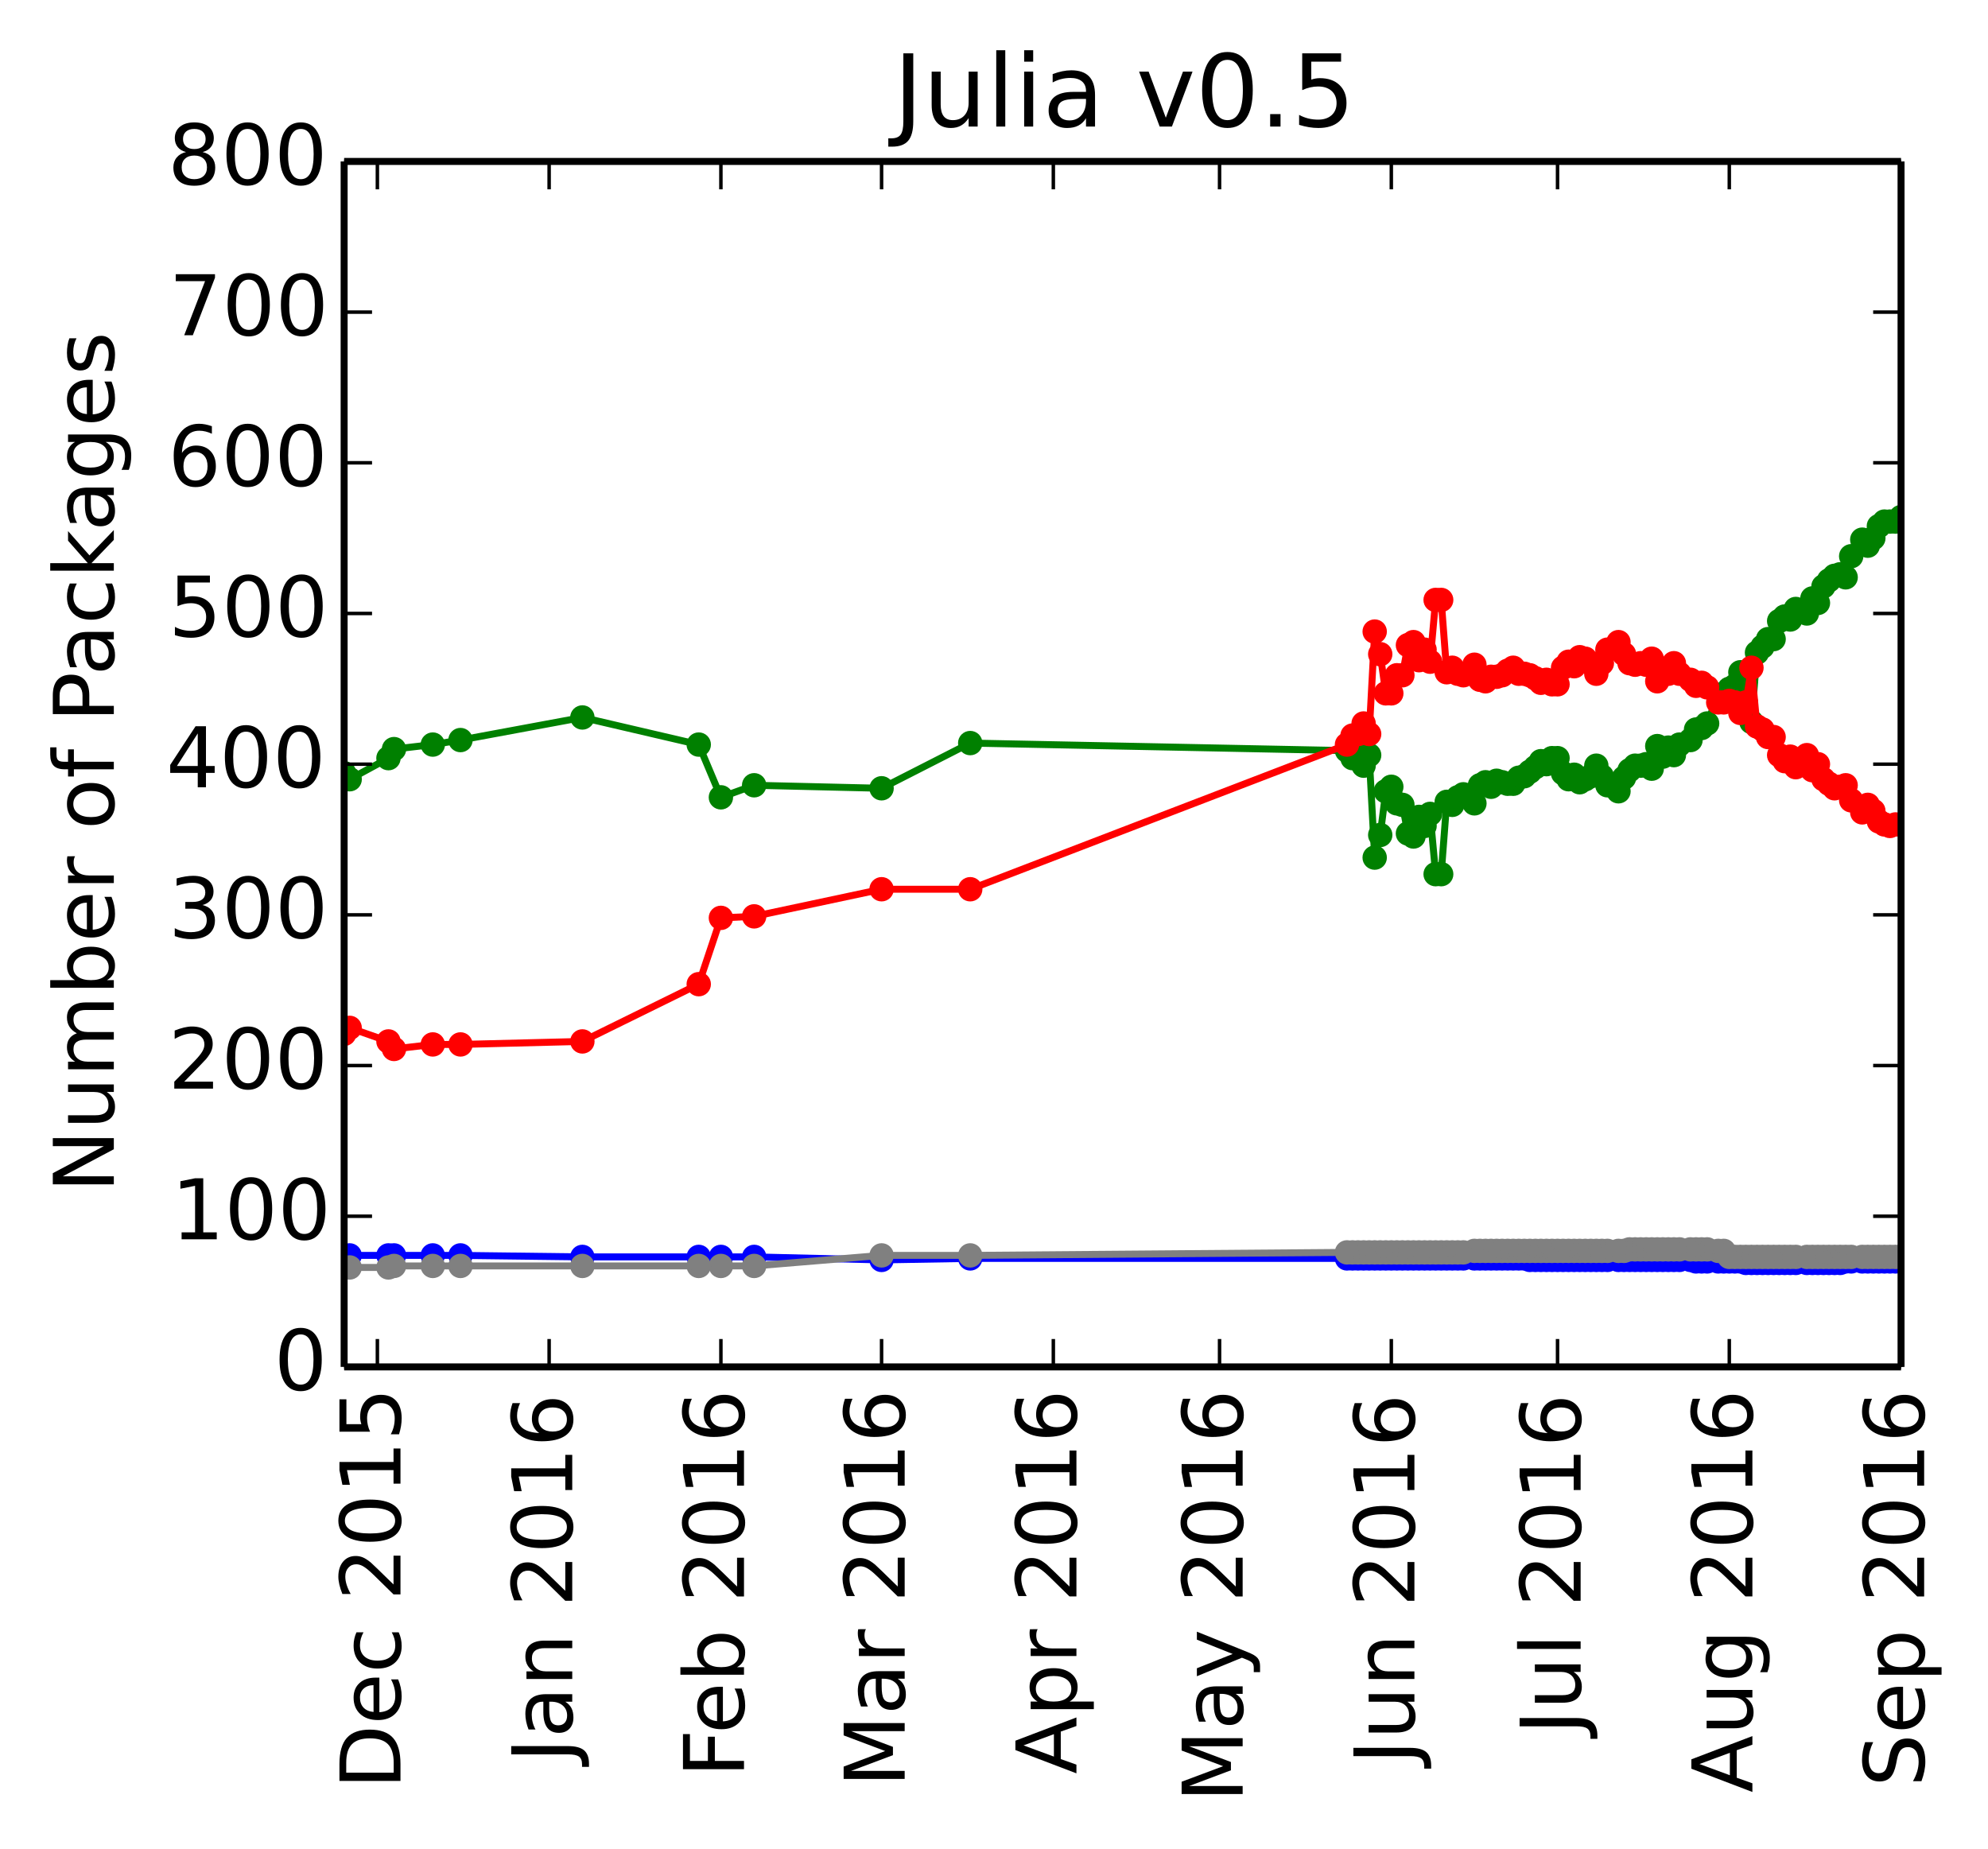 <?xml version="1.0" encoding="utf-8" standalone="no"?>
<!DOCTYPE svg PUBLIC "-//W3C//DTD SVG 1.1//EN"
  "http://www.w3.org/Graphics/SVG/1.1/DTD/svg11.dtd">
<!-- Created with matplotlib (http://matplotlib.org/) -->
<svg height="265pt" version="1.1" viewBox="0 0 285 265" width="285pt" xmlns="http://www.w3.org/2000/svg" xmlns:xlink="http://www.w3.org/1999/xlink">
 <defs>
  <style type="text/css">
*{stroke-linecap:butt;stroke-linejoin:round;}
  </style>
 </defs>
 <g id="figure_1">
  <g id="patch_1">
   <path d="
M0 265.55
L285.542 265.55
L285.542 0
L0 0
z
" style="fill:#ffffff;"/>
  </g>
  <g id="axes_1">
   <g id="patch_2">
    <path d="
M49.335 195.942
L272.535 195.942
L272.535 23.142
L49.335 23.142
z
" style="fill:#ffffff;"/>
   </g>
   <g id="line2d_1"/>
   <g id="line2d_2"/>
   <g id="line2d_3"/>
   <g id="line2d_4"/>
   <g id="line2d_5"/>
   <g id="line2d_6">
    <path clip-path="url(#pa14dda18ed)" d="
M272.535 74.118
L271.741 74.766
L270.946 74.766
L270.152 74.766
L269.358 75.414
L268.563 77.142
L267.769 78.222
L266.975 77.358
L265.386 79.734
L264.592 82.758
L263.798 82.326
L263.003 82.542
L262.209 83.19
L261.415 84.054
L260.62 86.43
L259.826 85.782
L259.032 87.942
L257.443 87.294
L256.649 88.806
L255.855 88.374
L255.06 89.022
L254.266 91.614
L253.472 91.614
L252.677 92.694
L251.883 93.558
L251.089 103.494
L250.294 97.446
L249.5 96.366
L248.706 98.31
L247.912 98.742
L247.117 99.606
L246.323 99.606
L244.734 103.71
L243.94 104.358
L243.146 104.574
L242.351 106.086
L240.763 106.734
L239.968 108.246
L239.174 107.166
L238.38 108.462
L237.586 106.95
L236.791 110.19
L235.997 109.542
L235.203 109.758
L234.408 109.758
L233.614 110.406
L232.82 111.486
L232.025 113.43
L230.437 112.566
L229.642 111.27
L228.848 109.758
L228.054 111.27
L227.26 111.702
L226.465 112.134
L225.671 111.054
L224.877 111.702
L224.082 110.838
L223.288 108.678
L222.494 108.678
L221.699 109.542
L220.905 109.11
L220.111 109.974
L219.316 110.622
L218.522 111.27
L217.728 111.486
L216.934 112.35
L216.139 112.35
L215.345 112.134
L214.551 111.918
L213.756 112.782
L212.962 112.134
L212.168 112.566
L211.373 115.158
L209.785 113.862
L208.991 114.294
L208.196 115.374
L207.402 114.942
L206.608 125.31
L205.813 125.31
L205.019 116.67
L204.225 118.398
L203.43 117.102
L202.636 119.91
L201.842 119.478
L201.047 115.374
L200.253 115.158
L199.459 112.782
L198.665 113.43
L197.87 119.694
L197.076 122.934
L196.282 108.246
L195.487 109.758
L194.693 108.462
L193.899 108.678
L193.104 107.598
L139.092 106.518
L126.383 112.998
L108.114 112.566
L103.348 114.294
L100.171 106.734
L83.49 102.846
L66.015 106.086
L62.044 106.734
L56.484 107.382
L55.689 108.678
L50.129 111.702
L49.335 110.838" style="fill:none;stroke:#008000;stroke-linecap:square;"/>
    <defs>
     <path d="
M0 1.5
C0.398 1.5 0.779 1.342 1.061 1.061
C1.342 0.779 1.5 0.398 1.5 0
C1.5 -0.398 1.342 -0.779 1.061 -1.061
C0.779 -1.342 0.398 -1.5 0 -1.5
C-0.398 -1.5 -0.779 -1.342 -1.061 -1.061
C-1.342 -0.779 -1.5 -0.398 -1.5 0
C-1.5 0.398 -1.342 0.779 -1.061 1.061
C-0.779 1.342 -0.398 1.5 0 1.5
z
" id="mb0b177905e" style="stroke:#008000;stroke-width:0.5;"/>
    </defs>
    <g clip-path="url(#pa14dda18ed)">
     <use style="fill:#008000;stroke:#008000;stroke-width:0.5;" x="272.535" xlink:href="#mb0b177905e" y="74.118"/>
     <use style="fill:#008000;stroke:#008000;stroke-width:0.5;" x="271.741" xlink:href="#mb0b177905e" y="74.766"/>
     <use style="fill:#008000;stroke:#008000;stroke-width:0.5;" x="270.946" xlink:href="#mb0b177905e" y="74.766"/>
     <use style="fill:#008000;stroke:#008000;stroke-width:0.5;" x="270.152" xlink:href="#mb0b177905e" y="74.766"/>
     <use style="fill:#008000;stroke:#008000;stroke-width:0.5;" x="269.358" xlink:href="#mb0b177905e" y="75.414"/>
     <use style="fill:#008000;stroke:#008000;stroke-width:0.5;" x="268.563" xlink:href="#mb0b177905e" y="77.142"/>
     <use style="fill:#008000;stroke:#008000;stroke-width:0.5;" x="267.769" xlink:href="#mb0b177905e" y="78.222"/>
     <use style="fill:#008000;stroke:#008000;stroke-width:0.5;" x="266.975" xlink:href="#mb0b177905e" y="77.358"/>
     <use style="fill:#008000;stroke:#008000;stroke-width:0.5;" x="265.386" xlink:href="#mb0b177905e" y="79.734"/>
     <use style="fill:#008000;stroke:#008000;stroke-width:0.5;" x="264.592" xlink:href="#mb0b177905e" y="82.758"/>
     <use style="fill:#008000;stroke:#008000;stroke-width:0.5;" x="263.798" xlink:href="#mb0b177905e" y="82.326"/>
     <use style="fill:#008000;stroke:#008000;stroke-width:0.5;" x="263.003" xlink:href="#mb0b177905e" y="82.542"/>
     <use style="fill:#008000;stroke:#008000;stroke-width:0.5;" x="262.209" xlink:href="#mb0b177905e" y="83.19"/>
     <use style="fill:#008000;stroke:#008000;stroke-width:0.5;" x="261.415" xlink:href="#mb0b177905e" y="84.054"/>
     <use style="fill:#008000;stroke:#008000;stroke-width:0.5;" x="260.62" xlink:href="#mb0b177905e" y="86.43"/>
     <use style="fill:#008000;stroke:#008000;stroke-width:0.5;" x="259.826" xlink:href="#mb0b177905e" y="85.782"/>
     <use style="fill:#008000;stroke:#008000;stroke-width:0.5;" x="259.032" xlink:href="#mb0b177905e" y="87.942"/>
     <use style="fill:#008000;stroke:#008000;stroke-width:0.5;" x="257.443" xlink:href="#mb0b177905e" y="87.294"/>
     <use style="fill:#008000;stroke:#008000;stroke-width:0.5;" x="256.649" xlink:href="#mb0b177905e" y="88.806"/>
     <use style="fill:#008000;stroke:#008000;stroke-width:0.5;" x="255.855" xlink:href="#mb0b177905e" y="88.374"/>
     <use style="fill:#008000;stroke:#008000;stroke-width:0.5;" x="255.06" xlink:href="#mb0b177905e" y="89.022"/>
     <use style="fill:#008000;stroke:#008000;stroke-width:0.5;" x="254.266" xlink:href="#mb0b177905e" y="91.614"/>
     <use style="fill:#008000;stroke:#008000;stroke-width:0.5;" x="253.472" xlink:href="#mb0b177905e" y="91.614"/>
     <use style="fill:#008000;stroke:#008000;stroke-width:0.5;" x="252.677" xlink:href="#mb0b177905e" y="92.694"/>
     <use style="fill:#008000;stroke:#008000;stroke-width:0.5;" x="251.883" xlink:href="#mb0b177905e" y="93.558"/>
     <use style="fill:#008000;stroke:#008000;stroke-width:0.5;" x="251.089" xlink:href="#mb0b177905e" y="103.494"/>
     <use style="fill:#008000;stroke:#008000;stroke-width:0.5;" x="250.294" xlink:href="#mb0b177905e" y="97.446"/>
     <use style="fill:#008000;stroke:#008000;stroke-width:0.5;" x="249.5" xlink:href="#mb0b177905e" y="96.366"/>
     <use style="fill:#008000;stroke:#008000;stroke-width:0.5;" x="248.706" xlink:href="#mb0b177905e" y="98.31"/>
     <use style="fill:#008000;stroke:#008000;stroke-width:0.5;" x="247.912" xlink:href="#mb0b177905e" y="98.742"/>
     <use style="fill:#008000;stroke:#008000;stroke-width:0.5;" x="247.117" xlink:href="#mb0b177905e" y="99.606"/>
     <use style="fill:#008000;stroke:#008000;stroke-width:0.5;" x="246.323" xlink:href="#mb0b177905e" y="99.606"/>
     <use style="fill:#008000;stroke:#008000;stroke-width:0.5;" x="244.734" xlink:href="#mb0b177905e" y="103.71"/>
     <use style="fill:#008000;stroke:#008000;stroke-width:0.5;" x="243.94" xlink:href="#mb0b177905e" y="104.358"/>
     <use style="fill:#008000;stroke:#008000;stroke-width:0.5;" x="243.146" xlink:href="#mb0b177905e" y="104.574"/>
     <use style="fill:#008000;stroke:#008000;stroke-width:0.5;" x="242.351" xlink:href="#mb0b177905e" y="106.086"/>
     <use style="fill:#008000;stroke:#008000;stroke-width:0.5;" x="240.763" xlink:href="#mb0b177905e" y="106.734"/>
     <use style="fill:#008000;stroke:#008000;stroke-width:0.5;" x="239.968" xlink:href="#mb0b177905e" y="108.246"/>
     <use style="fill:#008000;stroke:#008000;stroke-width:0.5;" x="239.174" xlink:href="#mb0b177905e" y="107.166"/>
     <use style="fill:#008000;stroke:#008000;stroke-width:0.5;" x="238.38" xlink:href="#mb0b177905e" y="108.462"/>
     <use style="fill:#008000;stroke:#008000;stroke-width:0.5;" x="237.586" xlink:href="#mb0b177905e" y="106.95"/>
     <use style="fill:#008000;stroke:#008000;stroke-width:0.5;" x="236.791" xlink:href="#mb0b177905e" y="110.19"/>
     <use style="fill:#008000;stroke:#008000;stroke-width:0.5;" x="235.997" xlink:href="#mb0b177905e" y="109.542"/>
     <use style="fill:#008000;stroke:#008000;stroke-width:0.5;" x="235.203" xlink:href="#mb0b177905e" y="109.758"/>
     <use style="fill:#008000;stroke:#008000;stroke-width:0.5;" x="234.408" xlink:href="#mb0b177905e" y="109.758"/>
     <use style="fill:#008000;stroke:#008000;stroke-width:0.5;" x="233.614" xlink:href="#mb0b177905e" y="110.406"/>
     <use style="fill:#008000;stroke:#008000;stroke-width:0.5;" x="232.82" xlink:href="#mb0b177905e" y="111.486"/>
     <use style="fill:#008000;stroke:#008000;stroke-width:0.5;" x="232.025" xlink:href="#mb0b177905e" y="113.43"/>
     <use style="fill:#008000;stroke:#008000;stroke-width:0.5;" x="230.437" xlink:href="#mb0b177905e" y="112.566"/>
     <use style="fill:#008000;stroke:#008000;stroke-width:0.5;" x="229.642" xlink:href="#mb0b177905e" y="111.27"/>
     <use style="fill:#008000;stroke:#008000;stroke-width:0.5;" x="228.848" xlink:href="#mb0b177905e" y="109.758"/>
     <use style="fill:#008000;stroke:#008000;stroke-width:0.5;" x="228.054" xlink:href="#mb0b177905e" y="111.27"/>
     <use style="fill:#008000;stroke:#008000;stroke-width:0.5;" x="227.26" xlink:href="#mb0b177905e" y="111.702"/>
     <use style="fill:#008000;stroke:#008000;stroke-width:0.5;" x="226.465" xlink:href="#mb0b177905e" y="112.134"/>
     <use style="fill:#008000;stroke:#008000;stroke-width:0.5;" x="225.671" xlink:href="#mb0b177905e" y="111.054"/>
     <use style="fill:#008000;stroke:#008000;stroke-width:0.5;" x="224.877" xlink:href="#mb0b177905e" y="111.702"/>
     <use style="fill:#008000;stroke:#008000;stroke-width:0.5;" x="224.082" xlink:href="#mb0b177905e" y="110.838"/>
     <use style="fill:#008000;stroke:#008000;stroke-width:0.5;" x="223.288" xlink:href="#mb0b177905e" y="108.678"/>
     <use style="fill:#008000;stroke:#008000;stroke-width:0.5;" x="222.494" xlink:href="#mb0b177905e" y="108.678"/>
     <use style="fill:#008000;stroke:#008000;stroke-width:0.5;" x="221.699" xlink:href="#mb0b177905e" y="109.542"/>
     <use style="fill:#008000;stroke:#008000;stroke-width:0.5;" x="220.905" xlink:href="#mb0b177905e" y="109.11"/>
     <use style="fill:#008000;stroke:#008000;stroke-width:0.5;" x="220.111" xlink:href="#mb0b177905e" y="109.974"/>
     <use style="fill:#008000;stroke:#008000;stroke-width:0.5;" x="219.316" xlink:href="#mb0b177905e" y="110.622"/>
     <use style="fill:#008000;stroke:#008000;stroke-width:0.5;" x="218.522" xlink:href="#mb0b177905e" y="111.27"/>
     <use style="fill:#008000;stroke:#008000;stroke-width:0.5;" x="217.728" xlink:href="#mb0b177905e" y="111.486"/>
     <use style="fill:#008000;stroke:#008000;stroke-width:0.5;" x="216.934" xlink:href="#mb0b177905e" y="112.35"/>
     <use style="fill:#008000;stroke:#008000;stroke-width:0.5;" x="216.139" xlink:href="#mb0b177905e" y="112.35"/>
     <use style="fill:#008000;stroke:#008000;stroke-width:0.5;" x="215.345" xlink:href="#mb0b177905e" y="112.134"/>
     <use style="fill:#008000;stroke:#008000;stroke-width:0.5;" x="214.551" xlink:href="#mb0b177905e" y="111.918"/>
     <use style="fill:#008000;stroke:#008000;stroke-width:0.5;" x="213.756" xlink:href="#mb0b177905e" y="112.782"/>
     <use style="fill:#008000;stroke:#008000;stroke-width:0.5;" x="212.962" xlink:href="#mb0b177905e" y="112.134"/>
     <use style="fill:#008000;stroke:#008000;stroke-width:0.5;" x="212.168" xlink:href="#mb0b177905e" y="112.566"/>
     <use style="fill:#008000;stroke:#008000;stroke-width:0.5;" x="211.373" xlink:href="#mb0b177905e" y="115.158"/>
     <use style="fill:#008000;stroke:#008000;stroke-width:0.5;" x="209.785" xlink:href="#mb0b177905e" y="113.862"/>
     <use style="fill:#008000;stroke:#008000;stroke-width:0.5;" x="208.991" xlink:href="#mb0b177905e" y="114.294"/>
     <use style="fill:#008000;stroke:#008000;stroke-width:0.5;" x="208.196" xlink:href="#mb0b177905e" y="115.374"/>
     <use style="fill:#008000;stroke:#008000;stroke-width:0.5;" x="207.402" xlink:href="#mb0b177905e" y="114.942"/>
     <use style="fill:#008000;stroke:#008000;stroke-width:0.5;" x="206.608" xlink:href="#mb0b177905e" y="125.31"/>
     <use style="fill:#008000;stroke:#008000;stroke-width:0.5;" x="205.813" xlink:href="#mb0b177905e" y="125.31"/>
     <use style="fill:#008000;stroke:#008000;stroke-width:0.5;" x="205.019" xlink:href="#mb0b177905e" y="116.67"/>
     <use style="fill:#008000;stroke:#008000;stroke-width:0.5;" x="204.225" xlink:href="#mb0b177905e" y="118.398"/>
     <use style="fill:#008000;stroke:#008000;stroke-width:0.5;" x="203.43" xlink:href="#mb0b177905e" y="117.102"/>
     <use style="fill:#008000;stroke:#008000;stroke-width:0.5;" x="202.636" xlink:href="#mb0b177905e" y="119.91"/>
     <use style="fill:#008000;stroke:#008000;stroke-width:0.5;" x="201.842" xlink:href="#mb0b177905e" y="119.478"/>
     <use style="fill:#008000;stroke:#008000;stroke-width:0.5;" x="201.047" xlink:href="#mb0b177905e" y="115.374"/>
     <use style="fill:#008000;stroke:#008000;stroke-width:0.5;" x="200.253" xlink:href="#mb0b177905e" y="115.158"/>
     <use style="fill:#008000;stroke:#008000;stroke-width:0.5;" x="199.459" xlink:href="#mb0b177905e" y="112.782"/>
     <use style="fill:#008000;stroke:#008000;stroke-width:0.5;" x="198.665" xlink:href="#mb0b177905e" y="113.43"/>
     <use style="fill:#008000;stroke:#008000;stroke-width:0.5;" x="197.87" xlink:href="#mb0b177905e" y="119.694"/>
     <use style="fill:#008000;stroke:#008000;stroke-width:0.5;" x="197.076" xlink:href="#mb0b177905e" y="122.934"/>
     <use style="fill:#008000;stroke:#008000;stroke-width:0.5;" x="196.282" xlink:href="#mb0b177905e" y="108.246"/>
     <use style="fill:#008000;stroke:#008000;stroke-width:0.5;" x="195.487" xlink:href="#mb0b177905e" y="109.758"/>
     <use style="fill:#008000;stroke:#008000;stroke-width:0.5;" x="194.693" xlink:href="#mb0b177905e" y="108.462"/>
     <use style="fill:#008000;stroke:#008000;stroke-width:0.5;" x="193.899" xlink:href="#mb0b177905e" y="108.678"/>
     <use style="fill:#008000;stroke:#008000;stroke-width:0.5;" x="193.104" xlink:href="#mb0b177905e" y="107.598"/>
     <use style="fill:#008000;stroke:#008000;stroke-width:0.5;" x="139.092" xlink:href="#mb0b177905e" y="106.518"/>
     <use style="fill:#008000;stroke:#008000;stroke-width:0.5;" x="126.383" xlink:href="#mb0b177905e" y="112.998"/>
     <use style="fill:#008000;stroke:#008000;stroke-width:0.5;" x="108.114" xlink:href="#mb0b177905e" y="112.566"/>
     <use style="fill:#008000;stroke:#008000;stroke-width:0.5;" x="103.348" xlink:href="#mb0b177905e" y="114.294"/>
     <use style="fill:#008000;stroke:#008000;stroke-width:0.5;" x="100.171" xlink:href="#mb0b177905e" y="106.734"/>
     <use style="fill:#008000;stroke:#008000;stroke-width:0.5;" x="83.49" xlink:href="#mb0b177905e" y="102.846"/>
     <use style="fill:#008000;stroke:#008000;stroke-width:0.5;" x="66.015" xlink:href="#mb0b177905e" y="106.086"/>
     <use style="fill:#008000;stroke:#008000;stroke-width:0.5;" x="62.044" xlink:href="#mb0b177905e" y="106.734"/>
     <use style="fill:#008000;stroke:#008000;stroke-width:0.5;" x="56.484" xlink:href="#mb0b177905e" y="107.382"/>
     <use style="fill:#008000;stroke:#008000;stroke-width:0.5;" x="55.689" xlink:href="#mb0b177905e" y="108.678"/>
     <use style="fill:#008000;stroke:#008000;stroke-width:0.5;" x="50.129" xlink:href="#mb0b177905e" y="111.702"/>
     <use style="fill:#008000;stroke:#008000;stroke-width:0.5;" x="49.335" xlink:href="#mb0b177905e" y="110.838"/>
    </g>
   </g>
   <g id="line2d_7">
    <path clip-path="url(#pa14dda18ed)" d="
M272.535 118.182
L271.741 118.182
L270.946 118.398
L270.152 118.182
L269.358 117.75
L268.563 116.238
L267.769 115.374
L266.975 116.454
L265.386 114.726
L264.592 112.566
L263.798 112.782
L263.003 112.998
L262.209 112.35
L261.415 111.702
L260.62 109.542
L259.826 110.406
L259.032 108.246
L257.443 109.974
L256.649 108.462
L255.855 109.11
L255.06 108.246
L254.266 105.654
L253.472 105.654
L252.677 104.574
L251.883 104.142
L251.089 95.718
L250.294 100.686
L249.5 102.198
L248.706 100.686
L247.912 100.47
L247.117 100.686
L246.323 100.686
L244.734 98.526
L243.94 97.878
L243.146 98.31
L242.351 97.446
L240.763 96.582
L239.968 95.07
L239.174 96.582
L238.38 95.934
L237.586 97.662
L236.791 94.422
L235.997 95.286
L235.203 95.07
L234.408 95.286
L233.614 95.07
L232.82 93.774
L232.025 92.046
L230.437 93.126
L229.642 95.07
L228.848 96.582
L228.054 95.07
L227.26 94.422
L226.465 94.206
L225.671 95.502
L224.877 94.854
L224.082 95.718
L223.288 98.094
L222.494 98.094
L221.699 97.446
L220.905 97.878
L220.111 97.23
L219.316 96.798
L218.522 96.582
L217.728 96.582
L216.934 95.718
L216.139 96.15
L215.345 96.798
L214.551 97.014
L213.756 97.014
L212.962 97.662
L212.168 97.446
L211.373 95.286
L209.785 96.798
L208.991 96.582
L208.196 95.718
L207.402 96.366
L206.608 85.998
L205.813 85.998
L205.019 94.854
L204.225 93.126
L203.43 94.638
L202.636 92.046
L201.842 92.478
L201.047 96.798
L200.253 96.798
L199.459 99.39
L198.665 99.39
L197.87 93.774
L197.076 90.534
L196.282 105.222
L195.487 103.71
L194.693 105.222
L193.899 105.438
L193.104 106.734
L139.092 127.47
L126.383 127.47
L108.114 131.358
L103.348 131.574
L100.171 141.078
L83.49 149.286
L66.015 149.718
L62.044 149.718
L56.484 150.366
L55.689 149.286
L50.129 147.342
L49.335 148.206" style="fill:none;stroke:#ff0000;stroke-linecap:square;"/>
    <defs>
     <path d="
M0 1.5
C0.398 1.5 0.779 1.342 1.061 1.061
C1.342 0.779 1.5 0.398 1.5 0
C1.5 -0.398 1.342 -0.779 1.061 -1.061
C0.779 -1.342 0.398 -1.5 0 -1.5
C-0.398 -1.5 -0.779 -1.342 -1.061 -1.061
C-1.342 -0.779 -1.5 -0.398 -1.5 0
C-1.5 0.398 -1.342 0.779 -1.061 1.061
C-0.779 1.342 -0.398 1.5 0 1.5
z
" id="ma07bdd5909" style="stroke:#ff0000;stroke-width:0.5;"/>
    </defs>
    <g clip-path="url(#pa14dda18ed)">
     <use style="fill:#ff0000;stroke:#ff0000;stroke-width:0.5;" x="272.535" xlink:href="#ma07bdd5909" y="118.182"/>
     <use style="fill:#ff0000;stroke:#ff0000;stroke-width:0.5;" x="271.741" xlink:href="#ma07bdd5909" y="118.182"/>
     <use style="fill:#ff0000;stroke:#ff0000;stroke-width:0.5;" x="270.946" xlink:href="#ma07bdd5909" y="118.398"/>
     <use style="fill:#ff0000;stroke:#ff0000;stroke-width:0.5;" x="270.152" xlink:href="#ma07bdd5909" y="118.182"/>
     <use style="fill:#ff0000;stroke:#ff0000;stroke-width:0.5;" x="269.358" xlink:href="#ma07bdd5909" y="117.75"/>
     <use style="fill:#ff0000;stroke:#ff0000;stroke-width:0.5;" x="268.563" xlink:href="#ma07bdd5909" y="116.238"/>
     <use style="fill:#ff0000;stroke:#ff0000;stroke-width:0.5;" x="267.769" xlink:href="#ma07bdd5909" y="115.374"/>
     <use style="fill:#ff0000;stroke:#ff0000;stroke-width:0.5;" x="266.975" xlink:href="#ma07bdd5909" y="116.454"/>
     <use style="fill:#ff0000;stroke:#ff0000;stroke-width:0.5;" x="265.386" xlink:href="#ma07bdd5909" y="114.726"/>
     <use style="fill:#ff0000;stroke:#ff0000;stroke-width:0.5;" x="264.592" xlink:href="#ma07bdd5909" y="112.566"/>
     <use style="fill:#ff0000;stroke:#ff0000;stroke-width:0.5;" x="263.798" xlink:href="#ma07bdd5909" y="112.782"/>
     <use style="fill:#ff0000;stroke:#ff0000;stroke-width:0.5;" x="263.003" xlink:href="#ma07bdd5909" y="112.998"/>
     <use style="fill:#ff0000;stroke:#ff0000;stroke-width:0.5;" x="262.209" xlink:href="#ma07bdd5909" y="112.35"/>
     <use style="fill:#ff0000;stroke:#ff0000;stroke-width:0.5;" x="261.415" xlink:href="#ma07bdd5909" y="111.702"/>
     <use style="fill:#ff0000;stroke:#ff0000;stroke-width:0.5;" x="260.62" xlink:href="#ma07bdd5909" y="109.542"/>
     <use style="fill:#ff0000;stroke:#ff0000;stroke-width:0.5;" x="259.826" xlink:href="#ma07bdd5909" y="110.406"/>
     <use style="fill:#ff0000;stroke:#ff0000;stroke-width:0.5;" x="259.032" xlink:href="#ma07bdd5909" y="108.246"/>
     <use style="fill:#ff0000;stroke:#ff0000;stroke-width:0.5;" x="257.443" xlink:href="#ma07bdd5909" y="109.974"/>
     <use style="fill:#ff0000;stroke:#ff0000;stroke-width:0.5;" x="256.649" xlink:href="#ma07bdd5909" y="108.462"/>
     <use style="fill:#ff0000;stroke:#ff0000;stroke-width:0.5;" x="255.855" xlink:href="#ma07bdd5909" y="109.11"/>
     <use style="fill:#ff0000;stroke:#ff0000;stroke-width:0.5;" x="255.06" xlink:href="#ma07bdd5909" y="108.246"/>
     <use style="fill:#ff0000;stroke:#ff0000;stroke-width:0.5;" x="254.266" xlink:href="#ma07bdd5909" y="105.654"/>
     <use style="fill:#ff0000;stroke:#ff0000;stroke-width:0.5;" x="253.472" xlink:href="#ma07bdd5909" y="105.654"/>
     <use style="fill:#ff0000;stroke:#ff0000;stroke-width:0.5;" x="252.677" xlink:href="#ma07bdd5909" y="104.574"/>
     <use style="fill:#ff0000;stroke:#ff0000;stroke-width:0.5;" x="251.883" xlink:href="#ma07bdd5909" y="104.142"/>
     <use style="fill:#ff0000;stroke:#ff0000;stroke-width:0.5;" x="251.089" xlink:href="#ma07bdd5909" y="95.718"/>
     <use style="fill:#ff0000;stroke:#ff0000;stroke-width:0.5;" x="250.294" xlink:href="#ma07bdd5909" y="100.686"/>
     <use style="fill:#ff0000;stroke:#ff0000;stroke-width:0.5;" x="249.5" xlink:href="#ma07bdd5909" y="102.198"/>
     <use style="fill:#ff0000;stroke:#ff0000;stroke-width:0.5;" x="248.706" xlink:href="#ma07bdd5909" y="100.686"/>
     <use style="fill:#ff0000;stroke:#ff0000;stroke-width:0.5;" x="247.912" xlink:href="#ma07bdd5909" y="100.47"/>
     <use style="fill:#ff0000;stroke:#ff0000;stroke-width:0.5;" x="247.117" xlink:href="#ma07bdd5909" y="100.686"/>
     <use style="fill:#ff0000;stroke:#ff0000;stroke-width:0.5;" x="246.323" xlink:href="#ma07bdd5909" y="100.686"/>
     <use style="fill:#ff0000;stroke:#ff0000;stroke-width:0.5;" x="244.734" xlink:href="#ma07bdd5909" y="98.526"/>
     <use style="fill:#ff0000;stroke:#ff0000;stroke-width:0.5;" x="243.94" xlink:href="#ma07bdd5909" y="97.878"/>
     <use style="fill:#ff0000;stroke:#ff0000;stroke-width:0.5;" x="243.146" xlink:href="#ma07bdd5909" y="98.31"/>
     <use style="fill:#ff0000;stroke:#ff0000;stroke-width:0.5;" x="242.351" xlink:href="#ma07bdd5909" y="97.446"/>
     <use style="fill:#ff0000;stroke:#ff0000;stroke-width:0.5;" x="240.763" xlink:href="#ma07bdd5909" y="96.582"/>
     <use style="fill:#ff0000;stroke:#ff0000;stroke-width:0.5;" x="239.968" xlink:href="#ma07bdd5909" y="95.07"/>
     <use style="fill:#ff0000;stroke:#ff0000;stroke-width:0.5;" x="239.174" xlink:href="#ma07bdd5909" y="96.582"/>
     <use style="fill:#ff0000;stroke:#ff0000;stroke-width:0.5;" x="238.38" xlink:href="#ma07bdd5909" y="95.934"/>
     <use style="fill:#ff0000;stroke:#ff0000;stroke-width:0.5;" x="237.586" xlink:href="#ma07bdd5909" y="97.662"/>
     <use style="fill:#ff0000;stroke:#ff0000;stroke-width:0.5;" x="236.791" xlink:href="#ma07bdd5909" y="94.422"/>
     <use style="fill:#ff0000;stroke:#ff0000;stroke-width:0.5;" x="235.997" xlink:href="#ma07bdd5909" y="95.286"/>
     <use style="fill:#ff0000;stroke:#ff0000;stroke-width:0.5;" x="235.203" xlink:href="#ma07bdd5909" y="95.07"/>
     <use style="fill:#ff0000;stroke:#ff0000;stroke-width:0.5;" x="234.408" xlink:href="#ma07bdd5909" y="95.286"/>
     <use style="fill:#ff0000;stroke:#ff0000;stroke-width:0.5;" x="233.614" xlink:href="#ma07bdd5909" y="95.07"/>
     <use style="fill:#ff0000;stroke:#ff0000;stroke-width:0.5;" x="232.82" xlink:href="#ma07bdd5909" y="93.774"/>
     <use style="fill:#ff0000;stroke:#ff0000;stroke-width:0.5;" x="232.025" xlink:href="#ma07bdd5909" y="92.046"/>
     <use style="fill:#ff0000;stroke:#ff0000;stroke-width:0.5;" x="230.437" xlink:href="#ma07bdd5909" y="93.126"/>
     <use style="fill:#ff0000;stroke:#ff0000;stroke-width:0.5;" x="229.642" xlink:href="#ma07bdd5909" y="95.07"/>
     <use style="fill:#ff0000;stroke:#ff0000;stroke-width:0.5;" x="228.848" xlink:href="#ma07bdd5909" y="96.582"/>
     <use style="fill:#ff0000;stroke:#ff0000;stroke-width:0.5;" x="228.054" xlink:href="#ma07bdd5909" y="95.07"/>
     <use style="fill:#ff0000;stroke:#ff0000;stroke-width:0.5;" x="227.26" xlink:href="#ma07bdd5909" y="94.422"/>
     <use style="fill:#ff0000;stroke:#ff0000;stroke-width:0.5;" x="226.465" xlink:href="#ma07bdd5909" y="94.206"/>
     <use style="fill:#ff0000;stroke:#ff0000;stroke-width:0.5;" x="225.671" xlink:href="#ma07bdd5909" y="95.502"/>
     <use style="fill:#ff0000;stroke:#ff0000;stroke-width:0.5;" x="224.877" xlink:href="#ma07bdd5909" y="94.854"/>
     <use style="fill:#ff0000;stroke:#ff0000;stroke-width:0.5;" x="224.082" xlink:href="#ma07bdd5909" y="95.718"/>
     <use style="fill:#ff0000;stroke:#ff0000;stroke-width:0.5;" x="223.288" xlink:href="#ma07bdd5909" y="98.094"/>
     <use style="fill:#ff0000;stroke:#ff0000;stroke-width:0.5;" x="222.494" xlink:href="#ma07bdd5909" y="98.094"/>
     <use style="fill:#ff0000;stroke:#ff0000;stroke-width:0.5;" x="221.699" xlink:href="#ma07bdd5909" y="97.446"/>
     <use style="fill:#ff0000;stroke:#ff0000;stroke-width:0.5;" x="220.905" xlink:href="#ma07bdd5909" y="97.878"/>
     <use style="fill:#ff0000;stroke:#ff0000;stroke-width:0.5;" x="220.111" xlink:href="#ma07bdd5909" y="97.23"/>
     <use style="fill:#ff0000;stroke:#ff0000;stroke-width:0.5;" x="219.316" xlink:href="#ma07bdd5909" y="96.798"/>
     <use style="fill:#ff0000;stroke:#ff0000;stroke-width:0.5;" x="218.522" xlink:href="#ma07bdd5909" y="96.582"/>
     <use style="fill:#ff0000;stroke:#ff0000;stroke-width:0.5;" x="217.728" xlink:href="#ma07bdd5909" y="96.582"/>
     <use style="fill:#ff0000;stroke:#ff0000;stroke-width:0.5;" x="216.934" xlink:href="#ma07bdd5909" y="95.718"/>
     <use style="fill:#ff0000;stroke:#ff0000;stroke-width:0.5;" x="216.139" xlink:href="#ma07bdd5909" y="96.15"/>
     <use style="fill:#ff0000;stroke:#ff0000;stroke-width:0.5;" x="215.345" xlink:href="#ma07bdd5909" y="96.798"/>
     <use style="fill:#ff0000;stroke:#ff0000;stroke-width:0.5;" x="214.551" xlink:href="#ma07bdd5909" y="97.014"/>
     <use style="fill:#ff0000;stroke:#ff0000;stroke-width:0.5;" x="213.756" xlink:href="#ma07bdd5909" y="97.014"/>
     <use style="fill:#ff0000;stroke:#ff0000;stroke-width:0.5;" x="212.962" xlink:href="#ma07bdd5909" y="97.662"/>
     <use style="fill:#ff0000;stroke:#ff0000;stroke-width:0.5;" x="212.168" xlink:href="#ma07bdd5909" y="97.446"/>
     <use style="fill:#ff0000;stroke:#ff0000;stroke-width:0.5;" x="211.373" xlink:href="#ma07bdd5909" y="95.286"/>
     <use style="fill:#ff0000;stroke:#ff0000;stroke-width:0.5;" x="209.785" xlink:href="#ma07bdd5909" y="96.798"/>
     <use style="fill:#ff0000;stroke:#ff0000;stroke-width:0.5;" x="208.991" xlink:href="#ma07bdd5909" y="96.582"/>
     <use style="fill:#ff0000;stroke:#ff0000;stroke-width:0.5;" x="208.196" xlink:href="#ma07bdd5909" y="95.718"/>
     <use style="fill:#ff0000;stroke:#ff0000;stroke-width:0.5;" x="207.402" xlink:href="#ma07bdd5909" y="96.366"/>
     <use style="fill:#ff0000;stroke:#ff0000;stroke-width:0.5;" x="206.608" xlink:href="#ma07bdd5909" y="85.998"/>
     <use style="fill:#ff0000;stroke:#ff0000;stroke-width:0.5;" x="205.813" xlink:href="#ma07bdd5909" y="85.998"/>
     <use style="fill:#ff0000;stroke:#ff0000;stroke-width:0.5;" x="205.019" xlink:href="#ma07bdd5909" y="94.854"/>
     <use style="fill:#ff0000;stroke:#ff0000;stroke-width:0.5;" x="204.225" xlink:href="#ma07bdd5909" y="93.126"/>
     <use style="fill:#ff0000;stroke:#ff0000;stroke-width:0.5;" x="203.43" xlink:href="#ma07bdd5909" y="94.638"/>
     <use style="fill:#ff0000;stroke:#ff0000;stroke-width:0.5;" x="202.636" xlink:href="#ma07bdd5909" y="92.046"/>
     <use style="fill:#ff0000;stroke:#ff0000;stroke-width:0.5;" x="201.842" xlink:href="#ma07bdd5909" y="92.478"/>
     <use style="fill:#ff0000;stroke:#ff0000;stroke-width:0.5;" x="201.047" xlink:href="#ma07bdd5909" y="96.798"/>
     <use style="fill:#ff0000;stroke:#ff0000;stroke-width:0.5;" x="200.253" xlink:href="#ma07bdd5909" y="96.798"/>
     <use style="fill:#ff0000;stroke:#ff0000;stroke-width:0.5;" x="199.459" xlink:href="#ma07bdd5909" y="99.39"/>
     <use style="fill:#ff0000;stroke:#ff0000;stroke-width:0.5;" x="198.665" xlink:href="#ma07bdd5909" y="99.39"/>
     <use style="fill:#ff0000;stroke:#ff0000;stroke-width:0.5;" x="197.87" xlink:href="#ma07bdd5909" y="93.774"/>
     <use style="fill:#ff0000;stroke:#ff0000;stroke-width:0.5;" x="197.076" xlink:href="#ma07bdd5909" y="90.534"/>
     <use style="fill:#ff0000;stroke:#ff0000;stroke-width:0.5;" x="196.282" xlink:href="#ma07bdd5909" y="105.222"/>
     <use style="fill:#ff0000;stroke:#ff0000;stroke-width:0.5;" x="195.487" xlink:href="#ma07bdd5909" y="103.71"/>
     <use style="fill:#ff0000;stroke:#ff0000;stroke-width:0.5;" x="194.693" xlink:href="#ma07bdd5909" y="105.222"/>
     <use style="fill:#ff0000;stroke:#ff0000;stroke-width:0.5;" x="193.899" xlink:href="#ma07bdd5909" y="105.438"/>
     <use style="fill:#ff0000;stroke:#ff0000;stroke-width:0.5;" x="193.104" xlink:href="#ma07bdd5909" y="106.734"/>
     <use style="fill:#ff0000;stroke:#ff0000;stroke-width:0.5;" x="139.092" xlink:href="#ma07bdd5909" y="127.47"/>
     <use style="fill:#ff0000;stroke:#ff0000;stroke-width:0.5;" x="126.383" xlink:href="#ma07bdd5909" y="127.47"/>
     <use style="fill:#ff0000;stroke:#ff0000;stroke-width:0.5;" x="108.114" xlink:href="#ma07bdd5909" y="131.358"/>
     <use style="fill:#ff0000;stroke:#ff0000;stroke-width:0.5;" x="103.348" xlink:href="#ma07bdd5909" y="131.574"/>
     <use style="fill:#ff0000;stroke:#ff0000;stroke-width:0.5;" x="100.171" xlink:href="#ma07bdd5909" y="141.078"/>
     <use style="fill:#ff0000;stroke:#ff0000;stroke-width:0.5;" x="83.49" xlink:href="#ma07bdd5909" y="149.286"/>
     <use style="fill:#ff0000;stroke:#ff0000;stroke-width:0.5;" x="66.015" xlink:href="#ma07bdd5909" y="149.718"/>
     <use style="fill:#ff0000;stroke:#ff0000;stroke-width:0.5;" x="62.044" xlink:href="#ma07bdd5909" y="149.718"/>
     <use style="fill:#ff0000;stroke:#ff0000;stroke-width:0.5;" x="56.484" xlink:href="#ma07bdd5909" y="150.366"/>
     <use style="fill:#ff0000;stroke:#ff0000;stroke-width:0.5;" x="55.689" xlink:href="#ma07bdd5909" y="149.286"/>
     <use style="fill:#ff0000;stroke:#ff0000;stroke-width:0.5;" x="50.129" xlink:href="#ma07bdd5909" y="147.342"/>
     <use style="fill:#ff0000;stroke:#ff0000;stroke-width:0.5;" x="49.335" xlink:href="#ma07bdd5909" y="148.206"/>
    </g>
   </g>
   <g id="line2d_8">
    <path clip-path="url(#pa14dda18ed)" d="
M272.535 180.822
L271.741 180.822
L270.946 180.822
L270.152 180.822
L269.358 180.822
L268.563 180.822
L267.769 180.822
L266.975 180.822
L265.386 180.822
L264.592 180.822
L263.798 181.038
L263.003 181.038
L262.209 181.038
L261.415 181.038
L260.62 181.038
L259.826 181.038
L259.032 181.038
L257.443 181.038
L256.649 181.038
L255.855 181.038
L255.06 181.038
L254.266 181.038
L253.472 181.038
L252.677 181.038
L251.883 181.038
L251.089 181.038
L250.294 181.038
L249.5 180.822
L248.706 180.822
L247.912 180.822
L247.117 180.822
L246.323 180.822
L244.734 180.822
L243.94 180.822
L243.146 180.822
L242.351 180.606
L240.763 180.606
L239.968 180.606
L239.174 180.606
L238.38 180.606
L237.586 180.606
L236.791 180.606
L235.997 180.606
L235.203 180.606
L234.408 180.606
L233.614 180.606
L232.82 180.606
L232.025 180.606
L230.437 180.606
L229.642 180.606
L228.848 180.606
L228.054 180.606
L227.26 180.606
L226.465 180.606
L225.671 180.606
L224.877 180.606
L224.082 180.606
L223.288 180.606
L222.494 180.606
L221.699 180.606
L220.905 180.606
L220.111 180.606
L219.316 180.606
L218.522 180.39
L217.728 180.39
L216.934 180.39
L216.139 180.39
L215.345 180.39
L214.551 180.39
L213.756 180.39
L212.962 180.39
L212.168 180.39
L211.373 180.39
L209.785 180.39
L208.991 180.39
L208.196 180.39
L207.402 180.39
L206.608 180.39
L205.813 180.39
L205.019 180.39
L204.225 180.39
L203.43 180.39
L202.636 180.39
L201.842 180.39
L201.047 180.39
L200.253 180.39
L199.459 180.39
L198.665 180.39
L197.87 180.39
L197.076 180.39
L196.282 180.39
L195.487 180.39
L194.693 180.39
L193.899 180.39
L193.104 180.39
L139.092 180.39
L126.383 180.606
L108.114 180.174
L103.348 180.174
L100.171 180.174
L83.49 180.174
L66.015 179.958
L62.044 179.958
L56.484 179.958
L55.689 179.958
L50.129 179.958
L49.335 179.958" style="fill:none;stroke:#0000ff;stroke-linecap:square;"/>
    <defs>
     <path d="
M0 1.5
C0.398 1.5 0.779 1.342 1.061 1.061
C1.342 0.779 1.5 0.398 1.5 0
C1.5 -0.398 1.342 -0.779 1.061 -1.061
C0.779 -1.342 0.398 -1.5 0 -1.5
C-0.398 -1.5 -0.779 -1.342 -1.061 -1.061
C-1.342 -0.779 -1.5 -0.398 -1.5 0
C-1.5 0.398 -1.342 0.779 -1.061 1.061
C-0.779 1.342 -0.398 1.5 0 1.5
z
" id="m76a7ce5b4a" style="stroke:#0000ff;stroke-width:0.5;"/>
    </defs>
    <g clip-path="url(#pa14dda18ed)">
     <use style="fill:#0000ff;stroke:#0000ff;stroke-width:0.5;" x="272.535" xlink:href="#m76a7ce5b4a" y="180.822"/>
     <use style="fill:#0000ff;stroke:#0000ff;stroke-width:0.5;" x="271.741" xlink:href="#m76a7ce5b4a" y="180.822"/>
     <use style="fill:#0000ff;stroke:#0000ff;stroke-width:0.5;" x="270.946" xlink:href="#m76a7ce5b4a" y="180.822"/>
     <use style="fill:#0000ff;stroke:#0000ff;stroke-width:0.5;" x="270.152" xlink:href="#m76a7ce5b4a" y="180.822"/>
     <use style="fill:#0000ff;stroke:#0000ff;stroke-width:0.5;" x="269.358" xlink:href="#m76a7ce5b4a" y="180.822"/>
     <use style="fill:#0000ff;stroke:#0000ff;stroke-width:0.5;" x="268.563" xlink:href="#m76a7ce5b4a" y="180.822"/>
     <use style="fill:#0000ff;stroke:#0000ff;stroke-width:0.5;" x="267.769" xlink:href="#m76a7ce5b4a" y="180.822"/>
     <use style="fill:#0000ff;stroke:#0000ff;stroke-width:0.5;" x="266.975" xlink:href="#m76a7ce5b4a" y="180.822"/>
     <use style="fill:#0000ff;stroke:#0000ff;stroke-width:0.5;" x="265.386" xlink:href="#m76a7ce5b4a" y="180.822"/>
     <use style="fill:#0000ff;stroke:#0000ff;stroke-width:0.5;" x="264.592" xlink:href="#m76a7ce5b4a" y="180.822"/>
     <use style="fill:#0000ff;stroke:#0000ff;stroke-width:0.5;" x="263.798" xlink:href="#m76a7ce5b4a" y="181.038"/>
     <use style="fill:#0000ff;stroke:#0000ff;stroke-width:0.5;" x="263.003" xlink:href="#m76a7ce5b4a" y="181.038"/>
     <use style="fill:#0000ff;stroke:#0000ff;stroke-width:0.5;" x="262.209" xlink:href="#m76a7ce5b4a" y="181.038"/>
     <use style="fill:#0000ff;stroke:#0000ff;stroke-width:0.5;" x="261.415" xlink:href="#m76a7ce5b4a" y="181.038"/>
     <use style="fill:#0000ff;stroke:#0000ff;stroke-width:0.5;" x="260.62" xlink:href="#m76a7ce5b4a" y="181.038"/>
     <use style="fill:#0000ff;stroke:#0000ff;stroke-width:0.5;" x="259.826" xlink:href="#m76a7ce5b4a" y="181.038"/>
     <use style="fill:#0000ff;stroke:#0000ff;stroke-width:0.5;" x="259.032" xlink:href="#m76a7ce5b4a" y="181.038"/>
     <use style="fill:#0000ff;stroke:#0000ff;stroke-width:0.5;" x="257.443" xlink:href="#m76a7ce5b4a" y="181.038"/>
     <use style="fill:#0000ff;stroke:#0000ff;stroke-width:0.5;" x="256.649" xlink:href="#m76a7ce5b4a" y="181.038"/>
     <use style="fill:#0000ff;stroke:#0000ff;stroke-width:0.5;" x="255.855" xlink:href="#m76a7ce5b4a" y="181.038"/>
     <use style="fill:#0000ff;stroke:#0000ff;stroke-width:0.5;" x="255.06" xlink:href="#m76a7ce5b4a" y="181.038"/>
     <use style="fill:#0000ff;stroke:#0000ff;stroke-width:0.5;" x="254.266" xlink:href="#m76a7ce5b4a" y="181.038"/>
     <use style="fill:#0000ff;stroke:#0000ff;stroke-width:0.5;" x="253.472" xlink:href="#m76a7ce5b4a" y="181.038"/>
     <use style="fill:#0000ff;stroke:#0000ff;stroke-width:0.5;" x="252.677" xlink:href="#m76a7ce5b4a" y="181.038"/>
     <use style="fill:#0000ff;stroke:#0000ff;stroke-width:0.5;" x="251.883" xlink:href="#m76a7ce5b4a" y="181.038"/>
     <use style="fill:#0000ff;stroke:#0000ff;stroke-width:0.5;" x="251.089" xlink:href="#m76a7ce5b4a" y="181.038"/>
     <use style="fill:#0000ff;stroke:#0000ff;stroke-width:0.5;" x="250.294" xlink:href="#m76a7ce5b4a" y="181.038"/>
     <use style="fill:#0000ff;stroke:#0000ff;stroke-width:0.5;" x="249.5" xlink:href="#m76a7ce5b4a" y="180.822"/>
     <use style="fill:#0000ff;stroke:#0000ff;stroke-width:0.5;" x="248.706" xlink:href="#m76a7ce5b4a" y="180.822"/>
     <use style="fill:#0000ff;stroke:#0000ff;stroke-width:0.5;" x="247.912" xlink:href="#m76a7ce5b4a" y="180.822"/>
     <use style="fill:#0000ff;stroke:#0000ff;stroke-width:0.5;" x="247.117" xlink:href="#m76a7ce5b4a" y="180.822"/>
     <use style="fill:#0000ff;stroke:#0000ff;stroke-width:0.5;" x="246.323" xlink:href="#m76a7ce5b4a" y="180.822"/>
     <use style="fill:#0000ff;stroke:#0000ff;stroke-width:0.5;" x="244.734" xlink:href="#m76a7ce5b4a" y="180.822"/>
     <use style="fill:#0000ff;stroke:#0000ff;stroke-width:0.5;" x="243.94" xlink:href="#m76a7ce5b4a" y="180.822"/>
     <use style="fill:#0000ff;stroke:#0000ff;stroke-width:0.5;" x="243.146" xlink:href="#m76a7ce5b4a" y="180.822"/>
     <use style="fill:#0000ff;stroke:#0000ff;stroke-width:0.5;" x="242.351" xlink:href="#m76a7ce5b4a" y="180.606"/>
     <use style="fill:#0000ff;stroke:#0000ff;stroke-width:0.5;" x="240.763" xlink:href="#m76a7ce5b4a" y="180.606"/>
     <use style="fill:#0000ff;stroke:#0000ff;stroke-width:0.5;" x="239.968" xlink:href="#m76a7ce5b4a" y="180.606"/>
     <use style="fill:#0000ff;stroke:#0000ff;stroke-width:0.5;" x="239.174" xlink:href="#m76a7ce5b4a" y="180.606"/>
     <use style="fill:#0000ff;stroke:#0000ff;stroke-width:0.5;" x="238.38" xlink:href="#m76a7ce5b4a" y="180.606"/>
     <use style="fill:#0000ff;stroke:#0000ff;stroke-width:0.5;" x="237.586" xlink:href="#m76a7ce5b4a" y="180.606"/>
     <use style="fill:#0000ff;stroke:#0000ff;stroke-width:0.5;" x="236.791" xlink:href="#m76a7ce5b4a" y="180.606"/>
     <use style="fill:#0000ff;stroke:#0000ff;stroke-width:0.5;" x="235.997" xlink:href="#m76a7ce5b4a" y="180.606"/>
     <use style="fill:#0000ff;stroke:#0000ff;stroke-width:0.5;" x="235.203" xlink:href="#m76a7ce5b4a" y="180.606"/>
     <use style="fill:#0000ff;stroke:#0000ff;stroke-width:0.5;" x="234.408" xlink:href="#m76a7ce5b4a" y="180.606"/>
     <use style="fill:#0000ff;stroke:#0000ff;stroke-width:0.5;" x="233.614" xlink:href="#m76a7ce5b4a" y="180.606"/>
     <use style="fill:#0000ff;stroke:#0000ff;stroke-width:0.5;" x="232.82" xlink:href="#m76a7ce5b4a" y="180.606"/>
     <use style="fill:#0000ff;stroke:#0000ff;stroke-width:0.5;" x="232.025" xlink:href="#m76a7ce5b4a" y="180.606"/>
     <use style="fill:#0000ff;stroke:#0000ff;stroke-width:0.5;" x="230.437" xlink:href="#m76a7ce5b4a" y="180.606"/>
     <use style="fill:#0000ff;stroke:#0000ff;stroke-width:0.5;" x="229.642" xlink:href="#m76a7ce5b4a" y="180.606"/>
     <use style="fill:#0000ff;stroke:#0000ff;stroke-width:0.5;" x="228.848" xlink:href="#m76a7ce5b4a" y="180.606"/>
     <use style="fill:#0000ff;stroke:#0000ff;stroke-width:0.5;" x="228.054" xlink:href="#m76a7ce5b4a" y="180.606"/>
     <use style="fill:#0000ff;stroke:#0000ff;stroke-width:0.5;" x="227.26" xlink:href="#m76a7ce5b4a" y="180.606"/>
     <use style="fill:#0000ff;stroke:#0000ff;stroke-width:0.5;" x="226.465" xlink:href="#m76a7ce5b4a" y="180.606"/>
     <use style="fill:#0000ff;stroke:#0000ff;stroke-width:0.5;" x="225.671" xlink:href="#m76a7ce5b4a" y="180.606"/>
     <use style="fill:#0000ff;stroke:#0000ff;stroke-width:0.5;" x="224.877" xlink:href="#m76a7ce5b4a" y="180.606"/>
     <use style="fill:#0000ff;stroke:#0000ff;stroke-width:0.5;" x="224.082" xlink:href="#m76a7ce5b4a" y="180.606"/>
     <use style="fill:#0000ff;stroke:#0000ff;stroke-width:0.5;" x="223.288" xlink:href="#m76a7ce5b4a" y="180.606"/>
     <use style="fill:#0000ff;stroke:#0000ff;stroke-width:0.5;" x="222.494" xlink:href="#m76a7ce5b4a" y="180.606"/>
     <use style="fill:#0000ff;stroke:#0000ff;stroke-width:0.5;" x="221.699" xlink:href="#m76a7ce5b4a" y="180.606"/>
     <use style="fill:#0000ff;stroke:#0000ff;stroke-width:0.5;" x="220.905" xlink:href="#m76a7ce5b4a" y="180.606"/>
     <use style="fill:#0000ff;stroke:#0000ff;stroke-width:0.5;" x="220.111" xlink:href="#m76a7ce5b4a" y="180.606"/>
     <use style="fill:#0000ff;stroke:#0000ff;stroke-width:0.5;" x="219.316" xlink:href="#m76a7ce5b4a" y="180.606"/>
     <use style="fill:#0000ff;stroke:#0000ff;stroke-width:0.5;" x="218.522" xlink:href="#m76a7ce5b4a" y="180.39"/>
     <use style="fill:#0000ff;stroke:#0000ff;stroke-width:0.5;" x="217.728" xlink:href="#m76a7ce5b4a" y="180.39"/>
     <use style="fill:#0000ff;stroke:#0000ff;stroke-width:0.5;" x="216.934" xlink:href="#m76a7ce5b4a" y="180.39"/>
     <use style="fill:#0000ff;stroke:#0000ff;stroke-width:0.5;" x="216.139" xlink:href="#m76a7ce5b4a" y="180.39"/>
     <use style="fill:#0000ff;stroke:#0000ff;stroke-width:0.5;" x="215.345" xlink:href="#m76a7ce5b4a" y="180.39"/>
     <use style="fill:#0000ff;stroke:#0000ff;stroke-width:0.5;" x="214.551" xlink:href="#m76a7ce5b4a" y="180.39"/>
     <use style="fill:#0000ff;stroke:#0000ff;stroke-width:0.5;" x="213.756" xlink:href="#m76a7ce5b4a" y="180.39"/>
     <use style="fill:#0000ff;stroke:#0000ff;stroke-width:0.5;" x="212.962" xlink:href="#m76a7ce5b4a" y="180.39"/>
     <use style="fill:#0000ff;stroke:#0000ff;stroke-width:0.5;" x="212.168" xlink:href="#m76a7ce5b4a" y="180.39"/>
     <use style="fill:#0000ff;stroke:#0000ff;stroke-width:0.5;" x="211.373" xlink:href="#m76a7ce5b4a" y="180.39"/>
     <use style="fill:#0000ff;stroke:#0000ff;stroke-width:0.5;" x="209.785" xlink:href="#m76a7ce5b4a" y="180.39"/>
     <use style="fill:#0000ff;stroke:#0000ff;stroke-width:0.5;" x="208.991" xlink:href="#m76a7ce5b4a" y="180.39"/>
     <use style="fill:#0000ff;stroke:#0000ff;stroke-width:0.5;" x="208.196" xlink:href="#m76a7ce5b4a" y="180.39"/>
     <use style="fill:#0000ff;stroke:#0000ff;stroke-width:0.5;" x="207.402" xlink:href="#m76a7ce5b4a" y="180.39"/>
     <use style="fill:#0000ff;stroke:#0000ff;stroke-width:0.5;" x="206.608" xlink:href="#m76a7ce5b4a" y="180.39"/>
     <use style="fill:#0000ff;stroke:#0000ff;stroke-width:0.5;" x="205.813" xlink:href="#m76a7ce5b4a" y="180.39"/>
     <use style="fill:#0000ff;stroke:#0000ff;stroke-width:0.5;" x="205.019" xlink:href="#m76a7ce5b4a" y="180.39"/>
     <use style="fill:#0000ff;stroke:#0000ff;stroke-width:0.5;" x="204.225" xlink:href="#m76a7ce5b4a" y="180.39"/>
     <use style="fill:#0000ff;stroke:#0000ff;stroke-width:0.5;" x="203.43" xlink:href="#m76a7ce5b4a" y="180.39"/>
     <use style="fill:#0000ff;stroke:#0000ff;stroke-width:0.5;" x="202.636" xlink:href="#m76a7ce5b4a" y="180.39"/>
     <use style="fill:#0000ff;stroke:#0000ff;stroke-width:0.5;" x="201.842" xlink:href="#m76a7ce5b4a" y="180.39"/>
     <use style="fill:#0000ff;stroke:#0000ff;stroke-width:0.5;" x="201.047" xlink:href="#m76a7ce5b4a" y="180.39"/>
     <use style="fill:#0000ff;stroke:#0000ff;stroke-width:0.5;" x="200.253" xlink:href="#m76a7ce5b4a" y="180.39"/>
     <use style="fill:#0000ff;stroke:#0000ff;stroke-width:0.5;" x="199.459" xlink:href="#m76a7ce5b4a" y="180.39"/>
     <use style="fill:#0000ff;stroke:#0000ff;stroke-width:0.5;" x="198.665" xlink:href="#m76a7ce5b4a" y="180.39"/>
     <use style="fill:#0000ff;stroke:#0000ff;stroke-width:0.5;" x="197.87" xlink:href="#m76a7ce5b4a" y="180.39"/>
     <use style="fill:#0000ff;stroke:#0000ff;stroke-width:0.5;" x="197.076" xlink:href="#m76a7ce5b4a" y="180.39"/>
     <use style="fill:#0000ff;stroke:#0000ff;stroke-width:0.5;" x="196.282" xlink:href="#m76a7ce5b4a" y="180.39"/>
     <use style="fill:#0000ff;stroke:#0000ff;stroke-width:0.5;" x="195.487" xlink:href="#m76a7ce5b4a" y="180.39"/>
     <use style="fill:#0000ff;stroke:#0000ff;stroke-width:0.5;" x="194.693" xlink:href="#m76a7ce5b4a" y="180.39"/>
     <use style="fill:#0000ff;stroke:#0000ff;stroke-width:0.5;" x="193.899" xlink:href="#m76a7ce5b4a" y="180.39"/>
     <use style="fill:#0000ff;stroke:#0000ff;stroke-width:0.5;" x="193.104" xlink:href="#m76a7ce5b4a" y="180.39"/>
     <use style="fill:#0000ff;stroke:#0000ff;stroke-width:0.5;" x="139.092" xlink:href="#m76a7ce5b4a" y="180.39"/>
     <use style="fill:#0000ff;stroke:#0000ff;stroke-width:0.5;" x="126.383" xlink:href="#m76a7ce5b4a" y="180.606"/>
     <use style="fill:#0000ff;stroke:#0000ff;stroke-width:0.5;" x="108.114" xlink:href="#m76a7ce5b4a" y="180.174"/>
     <use style="fill:#0000ff;stroke:#0000ff;stroke-width:0.5;" x="103.348" xlink:href="#m76a7ce5b4a" y="180.174"/>
     <use style="fill:#0000ff;stroke:#0000ff;stroke-width:0.5;" x="100.171" xlink:href="#m76a7ce5b4a" y="180.174"/>
     <use style="fill:#0000ff;stroke:#0000ff;stroke-width:0.5;" x="83.49" xlink:href="#m76a7ce5b4a" y="180.174"/>
     <use style="fill:#0000ff;stroke:#0000ff;stroke-width:0.5;" x="66.015" xlink:href="#m76a7ce5b4a" y="179.958"/>
     <use style="fill:#0000ff;stroke:#0000ff;stroke-width:0.5;" x="62.044" xlink:href="#m76a7ce5b4a" y="179.958"/>
     <use style="fill:#0000ff;stroke:#0000ff;stroke-width:0.5;" x="56.484" xlink:href="#m76a7ce5b4a" y="179.958"/>
     <use style="fill:#0000ff;stroke:#0000ff;stroke-width:0.5;" x="55.689" xlink:href="#m76a7ce5b4a" y="179.958"/>
     <use style="fill:#0000ff;stroke:#0000ff;stroke-width:0.5;" x="50.129" xlink:href="#m76a7ce5b4a" y="179.958"/>
     <use style="fill:#0000ff;stroke:#0000ff;stroke-width:0.5;" x="49.335" xlink:href="#m76a7ce5b4a" y="179.958"/>
    </g>
   </g>
   <g id="line2d_9">
    <path clip-path="url(#pa14dda18ed)" d="
M272.535 180.174
L271.741 180.174
L270.946 180.174
L270.152 180.174
L269.358 180.174
L268.563 180.174
L267.769 180.174
L266.975 180.174
L265.386 180.174
L264.592 180.174
L263.798 180.174
L263.003 180.174
L262.209 180.174
L261.415 180.174
L260.62 180.174
L259.826 180.174
L259.032 180.174
L257.443 180.174
L256.649 180.174
L255.855 180.174
L255.06 180.174
L254.266 180.174
L253.472 180.174
L252.677 180.174
L251.883 180.174
L251.089 180.174
L250.294 180.174
L249.5 180.174
L248.706 180.174
L247.912 180.174
L247.117 179.31
L246.323 179.31
L244.734 179.094
L243.94 179.094
L243.146 179.094
L242.351 179.094
L240.763 179.094
L239.968 179.094
L239.174 179.094
L238.38 179.094
L237.586 179.094
L236.791 179.094
L235.997 179.094
L235.203 179.094
L234.408 179.094
L233.614 179.094
L232.82 179.31
L232.025 179.31
L230.437 179.31
L229.642 179.31
L228.848 179.31
L228.054 179.31
L227.26 179.31
L226.465 179.31
L225.671 179.31
L224.877 179.31
L224.082 179.31
L223.288 179.31
L222.494 179.31
L221.699 179.31
L220.905 179.31
L220.111 179.31
L219.316 179.31
L218.522 179.31
L217.728 179.31
L216.934 179.31
L216.139 179.31
L215.345 179.31
L214.551 179.31
L213.756 179.31
L212.962 179.31
L212.168 179.31
L211.373 179.31
L209.785 179.526
L208.991 179.526
L208.196 179.526
L207.402 179.526
L206.608 179.526
L205.813 179.526
L205.019 179.526
L204.225 179.526
L203.43 179.526
L202.636 179.526
L201.842 179.526
L201.047 179.526
L200.253 179.526
L199.459 179.526
L198.665 179.526
L197.87 179.526
L197.076 179.526
L196.282 179.526
L195.487 179.526
L194.693 179.526
L193.899 179.526
L193.104 179.526
L139.092 179.958
L126.383 179.958
L108.114 181.47
L103.348 181.47
L100.171 181.47
L83.49 181.47
L66.015 181.47
L62.044 181.47
L56.484 181.47
L55.689 181.686
L50.129 181.686
L49.335 181.686" style="fill:none;stroke:#808080;stroke-linecap:square;"/>
    <defs>
     <path d="
M0 1.5
C0.398 1.5 0.779 1.342 1.061 1.061
C1.342 0.779 1.5 0.398 1.5 0
C1.5 -0.398 1.342 -0.779 1.061 -1.061
C0.779 -1.342 0.398 -1.5 0 -1.5
C-0.398 -1.5 -0.779 -1.342 -1.061 -1.061
C-1.342 -0.779 -1.5 -0.398 -1.5 0
C-1.5 0.398 -1.342 0.779 -1.061 1.061
C-0.779 1.342 -0.398 1.5 0 1.5
z
" id="m008e8825d0" style="stroke:#808080;stroke-width:0.5;"/>
    </defs>
    <g clip-path="url(#pa14dda18ed)">
     <use style="fill:#808080;stroke:#808080;stroke-width:0.5;" x="272.535" xlink:href="#m008e8825d0" y="180.174"/>
     <use style="fill:#808080;stroke:#808080;stroke-width:0.5;" x="271.741" xlink:href="#m008e8825d0" y="180.174"/>
     <use style="fill:#808080;stroke:#808080;stroke-width:0.5;" x="270.946" xlink:href="#m008e8825d0" y="180.174"/>
     <use style="fill:#808080;stroke:#808080;stroke-width:0.5;" x="270.152" xlink:href="#m008e8825d0" y="180.174"/>
     <use style="fill:#808080;stroke:#808080;stroke-width:0.5;" x="269.358" xlink:href="#m008e8825d0" y="180.174"/>
     <use style="fill:#808080;stroke:#808080;stroke-width:0.5;" x="268.563" xlink:href="#m008e8825d0" y="180.174"/>
     <use style="fill:#808080;stroke:#808080;stroke-width:0.5;" x="267.769" xlink:href="#m008e8825d0" y="180.174"/>
     <use style="fill:#808080;stroke:#808080;stroke-width:0.5;" x="266.975" xlink:href="#m008e8825d0" y="180.174"/>
     <use style="fill:#808080;stroke:#808080;stroke-width:0.5;" x="265.386" xlink:href="#m008e8825d0" y="180.174"/>
     <use style="fill:#808080;stroke:#808080;stroke-width:0.5;" x="264.592" xlink:href="#m008e8825d0" y="180.174"/>
     <use style="fill:#808080;stroke:#808080;stroke-width:0.5;" x="263.798" xlink:href="#m008e8825d0" y="180.174"/>
     <use style="fill:#808080;stroke:#808080;stroke-width:0.5;" x="263.003" xlink:href="#m008e8825d0" y="180.174"/>
     <use style="fill:#808080;stroke:#808080;stroke-width:0.5;" x="262.209" xlink:href="#m008e8825d0" y="180.174"/>
     <use style="fill:#808080;stroke:#808080;stroke-width:0.5;" x="261.415" xlink:href="#m008e8825d0" y="180.174"/>
     <use style="fill:#808080;stroke:#808080;stroke-width:0.5;" x="260.62" xlink:href="#m008e8825d0" y="180.174"/>
     <use style="fill:#808080;stroke:#808080;stroke-width:0.5;" x="259.826" xlink:href="#m008e8825d0" y="180.174"/>
     <use style="fill:#808080;stroke:#808080;stroke-width:0.5;" x="259.032" xlink:href="#m008e8825d0" y="180.174"/>
     <use style="fill:#808080;stroke:#808080;stroke-width:0.5;" x="257.443" xlink:href="#m008e8825d0" y="180.174"/>
     <use style="fill:#808080;stroke:#808080;stroke-width:0.5;" x="256.649" xlink:href="#m008e8825d0" y="180.174"/>
     <use style="fill:#808080;stroke:#808080;stroke-width:0.5;" x="255.855" xlink:href="#m008e8825d0" y="180.174"/>
     <use style="fill:#808080;stroke:#808080;stroke-width:0.5;" x="255.06" xlink:href="#m008e8825d0" y="180.174"/>
     <use style="fill:#808080;stroke:#808080;stroke-width:0.5;" x="254.266" xlink:href="#m008e8825d0" y="180.174"/>
     <use style="fill:#808080;stroke:#808080;stroke-width:0.5;" x="253.472" xlink:href="#m008e8825d0" y="180.174"/>
     <use style="fill:#808080;stroke:#808080;stroke-width:0.5;" x="252.677" xlink:href="#m008e8825d0" y="180.174"/>
     <use style="fill:#808080;stroke:#808080;stroke-width:0.5;" x="251.883" xlink:href="#m008e8825d0" y="180.174"/>
     <use style="fill:#808080;stroke:#808080;stroke-width:0.5;" x="251.089" xlink:href="#m008e8825d0" y="180.174"/>
     <use style="fill:#808080;stroke:#808080;stroke-width:0.5;" x="250.294" xlink:href="#m008e8825d0" y="180.174"/>
     <use style="fill:#808080;stroke:#808080;stroke-width:0.5;" x="249.5" xlink:href="#m008e8825d0" y="180.174"/>
     <use style="fill:#808080;stroke:#808080;stroke-width:0.5;" x="248.706" xlink:href="#m008e8825d0" y="180.174"/>
     <use style="fill:#808080;stroke:#808080;stroke-width:0.5;" x="247.912" xlink:href="#m008e8825d0" y="180.174"/>
     <use style="fill:#808080;stroke:#808080;stroke-width:0.5;" x="247.117" xlink:href="#m008e8825d0" y="179.31"/>
     <use style="fill:#808080;stroke:#808080;stroke-width:0.5;" x="246.323" xlink:href="#m008e8825d0" y="179.31"/>
     <use style="fill:#808080;stroke:#808080;stroke-width:0.5;" x="244.734" xlink:href="#m008e8825d0" y="179.094"/>
     <use style="fill:#808080;stroke:#808080;stroke-width:0.5;" x="243.94" xlink:href="#m008e8825d0" y="179.094"/>
     <use style="fill:#808080;stroke:#808080;stroke-width:0.5;" x="243.146" xlink:href="#m008e8825d0" y="179.094"/>
     <use style="fill:#808080;stroke:#808080;stroke-width:0.5;" x="242.351" xlink:href="#m008e8825d0" y="179.094"/>
     <use style="fill:#808080;stroke:#808080;stroke-width:0.5;" x="240.763" xlink:href="#m008e8825d0" y="179.094"/>
     <use style="fill:#808080;stroke:#808080;stroke-width:0.5;" x="239.968" xlink:href="#m008e8825d0" y="179.094"/>
     <use style="fill:#808080;stroke:#808080;stroke-width:0.5;" x="239.174" xlink:href="#m008e8825d0" y="179.094"/>
     <use style="fill:#808080;stroke:#808080;stroke-width:0.5;" x="238.38" xlink:href="#m008e8825d0" y="179.094"/>
     <use style="fill:#808080;stroke:#808080;stroke-width:0.5;" x="237.586" xlink:href="#m008e8825d0" y="179.094"/>
     <use style="fill:#808080;stroke:#808080;stroke-width:0.5;" x="236.791" xlink:href="#m008e8825d0" y="179.094"/>
     <use style="fill:#808080;stroke:#808080;stroke-width:0.5;" x="235.997" xlink:href="#m008e8825d0" y="179.094"/>
     <use style="fill:#808080;stroke:#808080;stroke-width:0.5;" x="235.203" xlink:href="#m008e8825d0" y="179.094"/>
     <use style="fill:#808080;stroke:#808080;stroke-width:0.5;" x="234.408" xlink:href="#m008e8825d0" y="179.094"/>
     <use style="fill:#808080;stroke:#808080;stroke-width:0.5;" x="233.614" xlink:href="#m008e8825d0" y="179.094"/>
     <use style="fill:#808080;stroke:#808080;stroke-width:0.5;" x="232.82" xlink:href="#m008e8825d0" y="179.31"/>
     <use style="fill:#808080;stroke:#808080;stroke-width:0.5;" x="232.025" xlink:href="#m008e8825d0" y="179.31"/>
     <use style="fill:#808080;stroke:#808080;stroke-width:0.5;" x="230.437" xlink:href="#m008e8825d0" y="179.31"/>
     <use style="fill:#808080;stroke:#808080;stroke-width:0.5;" x="229.642" xlink:href="#m008e8825d0" y="179.31"/>
     <use style="fill:#808080;stroke:#808080;stroke-width:0.5;" x="228.848" xlink:href="#m008e8825d0" y="179.31"/>
     <use style="fill:#808080;stroke:#808080;stroke-width:0.5;" x="228.054" xlink:href="#m008e8825d0" y="179.31"/>
     <use style="fill:#808080;stroke:#808080;stroke-width:0.5;" x="227.26" xlink:href="#m008e8825d0" y="179.31"/>
     <use style="fill:#808080;stroke:#808080;stroke-width:0.5;" x="226.465" xlink:href="#m008e8825d0" y="179.31"/>
     <use style="fill:#808080;stroke:#808080;stroke-width:0.5;" x="225.671" xlink:href="#m008e8825d0" y="179.31"/>
     <use style="fill:#808080;stroke:#808080;stroke-width:0.5;" x="224.877" xlink:href="#m008e8825d0" y="179.31"/>
     <use style="fill:#808080;stroke:#808080;stroke-width:0.5;" x="224.082" xlink:href="#m008e8825d0" y="179.31"/>
     <use style="fill:#808080;stroke:#808080;stroke-width:0.5;" x="223.288" xlink:href="#m008e8825d0" y="179.31"/>
     <use style="fill:#808080;stroke:#808080;stroke-width:0.5;" x="222.494" xlink:href="#m008e8825d0" y="179.31"/>
     <use style="fill:#808080;stroke:#808080;stroke-width:0.5;" x="221.699" xlink:href="#m008e8825d0" y="179.31"/>
     <use style="fill:#808080;stroke:#808080;stroke-width:0.5;" x="220.905" xlink:href="#m008e8825d0" y="179.31"/>
     <use style="fill:#808080;stroke:#808080;stroke-width:0.5;" x="220.111" xlink:href="#m008e8825d0" y="179.31"/>
     <use style="fill:#808080;stroke:#808080;stroke-width:0.5;" x="219.316" xlink:href="#m008e8825d0" y="179.31"/>
     <use style="fill:#808080;stroke:#808080;stroke-width:0.5;" x="218.522" xlink:href="#m008e8825d0" y="179.31"/>
     <use style="fill:#808080;stroke:#808080;stroke-width:0.5;" x="217.728" xlink:href="#m008e8825d0" y="179.31"/>
     <use style="fill:#808080;stroke:#808080;stroke-width:0.5;" x="216.934" xlink:href="#m008e8825d0" y="179.31"/>
     <use style="fill:#808080;stroke:#808080;stroke-width:0.5;" x="216.139" xlink:href="#m008e8825d0" y="179.31"/>
     <use style="fill:#808080;stroke:#808080;stroke-width:0.5;" x="215.345" xlink:href="#m008e8825d0" y="179.31"/>
     <use style="fill:#808080;stroke:#808080;stroke-width:0.5;" x="214.551" xlink:href="#m008e8825d0" y="179.31"/>
     <use style="fill:#808080;stroke:#808080;stroke-width:0.5;" x="213.756" xlink:href="#m008e8825d0" y="179.31"/>
     <use style="fill:#808080;stroke:#808080;stroke-width:0.5;" x="212.962" xlink:href="#m008e8825d0" y="179.31"/>
     <use style="fill:#808080;stroke:#808080;stroke-width:0.5;" x="212.168" xlink:href="#m008e8825d0" y="179.31"/>
     <use style="fill:#808080;stroke:#808080;stroke-width:0.5;" x="211.373" xlink:href="#m008e8825d0" y="179.31"/>
     <use style="fill:#808080;stroke:#808080;stroke-width:0.5;" x="209.785" xlink:href="#m008e8825d0" y="179.526"/>
     <use style="fill:#808080;stroke:#808080;stroke-width:0.5;" x="208.991" xlink:href="#m008e8825d0" y="179.526"/>
     <use style="fill:#808080;stroke:#808080;stroke-width:0.5;" x="208.196" xlink:href="#m008e8825d0" y="179.526"/>
     <use style="fill:#808080;stroke:#808080;stroke-width:0.5;" x="207.402" xlink:href="#m008e8825d0" y="179.526"/>
     <use style="fill:#808080;stroke:#808080;stroke-width:0.5;" x="206.608" xlink:href="#m008e8825d0" y="179.526"/>
     <use style="fill:#808080;stroke:#808080;stroke-width:0.5;" x="205.813" xlink:href="#m008e8825d0" y="179.526"/>
     <use style="fill:#808080;stroke:#808080;stroke-width:0.5;" x="205.019" xlink:href="#m008e8825d0" y="179.526"/>
     <use style="fill:#808080;stroke:#808080;stroke-width:0.5;" x="204.225" xlink:href="#m008e8825d0" y="179.526"/>
     <use style="fill:#808080;stroke:#808080;stroke-width:0.5;" x="203.43" xlink:href="#m008e8825d0" y="179.526"/>
     <use style="fill:#808080;stroke:#808080;stroke-width:0.5;" x="202.636" xlink:href="#m008e8825d0" y="179.526"/>
     <use style="fill:#808080;stroke:#808080;stroke-width:0.5;" x="201.842" xlink:href="#m008e8825d0" y="179.526"/>
     <use style="fill:#808080;stroke:#808080;stroke-width:0.5;" x="201.047" xlink:href="#m008e8825d0" y="179.526"/>
     <use style="fill:#808080;stroke:#808080;stroke-width:0.5;" x="200.253" xlink:href="#m008e8825d0" y="179.526"/>
     <use style="fill:#808080;stroke:#808080;stroke-width:0.5;" x="199.459" xlink:href="#m008e8825d0" y="179.526"/>
     <use style="fill:#808080;stroke:#808080;stroke-width:0.5;" x="198.665" xlink:href="#m008e8825d0" y="179.526"/>
     <use style="fill:#808080;stroke:#808080;stroke-width:0.5;" x="197.87" xlink:href="#m008e8825d0" y="179.526"/>
     <use style="fill:#808080;stroke:#808080;stroke-width:0.5;" x="197.076" xlink:href="#m008e8825d0" y="179.526"/>
     <use style="fill:#808080;stroke:#808080;stroke-width:0.5;" x="196.282" xlink:href="#m008e8825d0" y="179.526"/>
     <use style="fill:#808080;stroke:#808080;stroke-width:0.5;" x="195.487" xlink:href="#m008e8825d0" y="179.526"/>
     <use style="fill:#808080;stroke:#808080;stroke-width:0.5;" x="194.693" xlink:href="#m008e8825d0" y="179.526"/>
     <use style="fill:#808080;stroke:#808080;stroke-width:0.5;" x="193.899" xlink:href="#m008e8825d0" y="179.526"/>
     <use style="fill:#808080;stroke:#808080;stroke-width:0.5;" x="193.104" xlink:href="#m008e8825d0" y="179.526"/>
     <use style="fill:#808080;stroke:#808080;stroke-width:0.5;" x="139.092" xlink:href="#m008e8825d0" y="179.958"/>
     <use style="fill:#808080;stroke:#808080;stroke-width:0.5;" x="126.383" xlink:href="#m008e8825d0" y="179.958"/>
     <use style="fill:#808080;stroke:#808080;stroke-width:0.5;" x="108.114" xlink:href="#m008e8825d0" y="181.47"/>
     <use style="fill:#808080;stroke:#808080;stroke-width:0.5;" x="103.348" xlink:href="#m008e8825d0" y="181.47"/>
     <use style="fill:#808080;stroke:#808080;stroke-width:0.5;" x="100.171" xlink:href="#m008e8825d0" y="181.47"/>
     <use style="fill:#808080;stroke:#808080;stroke-width:0.5;" x="83.49" xlink:href="#m008e8825d0" y="181.47"/>
     <use style="fill:#808080;stroke:#808080;stroke-width:0.5;" x="66.015" xlink:href="#m008e8825d0" y="181.47"/>
     <use style="fill:#808080;stroke:#808080;stroke-width:0.5;" x="62.044" xlink:href="#m008e8825d0" y="181.47"/>
     <use style="fill:#808080;stroke:#808080;stroke-width:0.5;" x="56.484" xlink:href="#m008e8825d0" y="181.47"/>
     <use style="fill:#808080;stroke:#808080;stroke-width:0.5;" x="55.689" xlink:href="#m008e8825d0" y="181.686"/>
     <use style="fill:#808080;stroke:#808080;stroke-width:0.5;" x="50.129" xlink:href="#m008e8825d0" y="181.686"/>
     <use style="fill:#808080;stroke:#808080;stroke-width:0.5;" x="49.335" xlink:href="#m008e8825d0" y="181.686"/>
    </g>
   </g>
   <g id="matplotlib.axis_1">
    <g id="xtick_1">
     <g id="line2d_10">
      <defs>
       <path d="
M0 0
L0 -4" id="m93b0483c22" style="stroke:#000000;stroke-width:0.5;"/>
      </defs>
      <g>
       <use style="stroke:#000000;stroke-width:0.5;" x="54.101" xlink:href="#m93b0483c22" y="195.942"/>
      </g>
     </g>
     <g id="line2d_11">
      <defs>
       <path d="
M0 0
L0 4" id="m741efc42ff" style="stroke:#000000;stroke-width:0.5;"/>
      </defs>
      <g>
       <use style="stroke:#000000;stroke-width:0.5;" x="54.101" xlink:href="#m741efc42ff" y="23.142"/>
      </g>
     </g>
     <g id="text_1">
      <!-- Dec 2015 -->
      <defs>
       <path d="
M12.406 8.297
L28.516 8.297
L28.516 63.922
L10.984 60.406
L10.984 69.391
L28.422 72.906
L38.281 72.906
L38.281 8.297
L54.391 8.297
L54.391 0
L12.406 0
z
" id="DejaVuSans-31"/>
       <path d="
M19.672 64.797
L19.672 8.109
L31.594 8.109
Q46.688 8.109 53.688 14.938
Q60.688 21.781 60.688 36.531
Q60.688 51.172 53.688 57.984
Q46.688 64.797 31.594 64.797
z

M9.812 72.906
L30.078 72.906
Q51.266 72.906 61.172 64.094
Q71.094 55.281 71.094 36.531
Q71.094 17.672 61.125 8.828
Q51.172 0 30.078 0
L9.812 0
z
" id="DejaVuSans-44"/>
       <path d="
M31.781 66.406
Q24.172 66.406 20.328 58.906
Q16.5 51.422 16.5 36.375
Q16.5 21.391 20.328 13.891
Q24.172 6.391 31.781 6.391
Q39.453 6.391 43.281 13.891
Q47.125 21.391 47.125 36.375
Q47.125 51.422 43.281 58.906
Q39.453 66.406 31.781 66.406
M31.781 74.219
Q44.047 74.219 50.516 64.516
Q56.984 54.828 56.984 36.375
Q56.984 17.969 50.516 8.266
Q44.047 -1.422 31.781 -1.422
Q19.531 -1.422 13.062 8.266
Q6.594 17.969 6.594 36.375
Q6.594 54.828 13.062 64.516
Q19.531 74.219 31.781 74.219" id="DejaVuSans-30"/>
       <path id="DejaVuSans-20"/>
       <path d="
M19.188 8.297
L53.609 8.297
L53.609 0
L7.328 0
L7.328 8.297
Q12.938 14.109 22.625 23.891
Q32.328 33.688 34.812 36.531
Q39.547 41.844 41.422 45.531
Q43.312 49.219 43.312 52.781
Q43.312 58.594 39.234 62.25
Q35.156 65.922 28.609 65.922
Q23.969 65.922 18.812 64.312
Q13.672 62.703 7.812 59.422
L7.812 69.391
Q13.766 71.781 18.938 73
Q24.125 74.219 28.422 74.219
Q39.75 74.219 46.484 68.547
Q53.219 62.891 53.219 53.422
Q53.219 48.922 51.531 44.891
Q49.859 40.875 45.406 35.406
Q44.188 33.984 37.641 27.219
Q31.109 20.453 19.188 8.297" id="DejaVuSans-32"/>
       <path d="
M10.797 72.906
L49.516 72.906
L49.516 64.594
L19.828 64.594
L19.828 46.734
Q21.969 47.469 24.109 47.828
Q26.266 48.188 28.422 48.188
Q40.625 48.188 47.75 41.5
Q54.891 34.812 54.891 23.391
Q54.891 11.625 47.562 5.094
Q40.234 -1.422 26.906 -1.422
Q22.312 -1.422 17.547 -0.641
Q12.797 0.141 7.719 1.703
L7.719 11.625
Q12.109 9.234 16.797 8.062
Q21.484 6.891 26.703 6.891
Q35.156 6.891 40.078 11.328
Q45.016 15.766 45.016 23.391
Q45.016 31 40.078 35.438
Q35.156 39.891 26.703 39.891
Q22.75 39.891 18.812 39.016
Q14.891 38.141 10.797 36.281
z
" id="DejaVuSans-35"/>
       <path d="
M56.203 29.594
L56.203 25.203
L14.891 25.203
Q15.484 15.922 20.484 11.062
Q25.484 6.203 34.422 6.203
Q39.594 6.203 44.453 7.469
Q49.312 8.734 54.109 11.281
L54.109 2.781
Q49.266 0.734 44.188 -0.344
Q39.109 -1.422 33.891 -1.422
Q20.797 -1.422 13.156 6.188
Q5.516 13.812 5.516 26.812
Q5.516 40.234 12.766 48.109
Q20.016 56 32.328 56
Q43.359 56 49.781 48.891
Q56.203 41.797 56.203 29.594
M47.219 32.234
Q47.125 39.594 43.094 43.984
Q39.062 48.391 32.422 48.391
Q24.906 48.391 20.391 44.141
Q15.875 39.891 15.188 32.172
z
" id="DejaVuSans-65"/>
       <path d="
M48.781 52.594
L48.781 44.188
Q44.969 46.297 41.141 47.344
Q37.312 48.391 33.406 48.391
Q24.656 48.391 19.812 42.844
Q14.984 37.312 14.984 27.297
Q14.984 17.281 19.812 11.734
Q24.656 6.203 33.406 6.203
Q37.312 6.203 41.141 7.25
Q44.969 8.297 48.781 10.406
L48.781 2.094
Q45.016 0.344 40.984 -0.531
Q36.969 -1.422 32.422 -1.422
Q20.062 -1.422 12.781 6.344
Q5.516 14.109 5.516 27.297
Q5.516 40.672 12.859 48.328
Q20.219 56 33.016 56
Q37.156 56 41.109 55.141
Q45.062 54.297 48.781 52.594" id="DejaVuSans-63"/>
      </defs>
      <g transform="translate(57.412 256.469)rotate(-90.0)scale(0.12 -0.12)">
       <use xlink:href="#DejaVuSans-44"/>
       <use x="77.002" xlink:href="#DejaVuSans-65"/>
       <use x="138.525" xlink:href="#DejaVuSans-63"/>
       <use x="193.506" xlink:href="#DejaVuSans-20"/>
       <use x="225.293" xlink:href="#DejaVuSans-32"/>
       <use x="288.916" xlink:href="#DejaVuSans-30"/>
       <use x="352.539" xlink:href="#DejaVuSans-31"/>
       <use x="416.162" xlink:href="#DejaVuSans-35"/>
      </g>
     </g>
    </g>
    <g id="xtick_2">
     <g id="line2d_12">
      <g>
       <use style="stroke:#000000;stroke-width:0.5;" x="78.724" xlink:href="#m93b0483c22" y="195.942"/>
      </g>
     </g>
     <g id="line2d_13">
      <g>
       <use style="stroke:#000000;stroke-width:0.5;" x="78.724" xlink:href="#m741efc42ff" y="23.142"/>
      </g>
     </g>
     <g id="text_2">
      <!-- Jan 2016 -->
      <defs>
       <path d="
M54.891 33.016
L54.891 0
L45.906 0
L45.906 32.719
Q45.906 40.484 42.875 44.328
Q39.844 48.188 33.797 48.188
Q26.516 48.188 22.312 43.547
Q18.109 38.922 18.109 30.906
L18.109 0
L9.078 0
L9.078 54.688
L18.109 54.688
L18.109 46.188
Q21.344 51.125 25.703 53.562
Q30.078 56 35.797 56
Q45.219 56 50.047 50.172
Q54.891 44.344 54.891 33.016" id="DejaVuSans-6e"/>
       <path d="
M33.016 40.375
Q26.375 40.375 22.484 35.828
Q18.609 31.297 18.609 23.391
Q18.609 15.531 22.484 10.953
Q26.375 6.391 33.016 6.391
Q39.656 6.391 43.531 10.953
Q47.406 15.531 47.406 23.391
Q47.406 31.297 43.531 35.828
Q39.656 40.375 33.016 40.375
M52.594 71.297
L52.594 62.312
Q48.875 64.062 45.094 64.984
Q41.312 65.922 37.594 65.922
Q27.828 65.922 22.672 59.328
Q17.531 52.734 16.797 39.406
Q19.672 43.656 24.016 45.922
Q28.375 48.188 33.594 48.188
Q44.578 48.188 50.953 41.516
Q57.328 34.859 57.328 23.391
Q57.328 12.156 50.688 5.359
Q44.047 -1.422 33.016 -1.422
Q20.359 -1.422 13.672 8.266
Q6.984 17.969 6.984 36.375
Q6.984 53.656 15.188 63.938
Q23.391 74.219 37.203 74.219
Q40.922 74.219 44.703 73.484
Q48.484 72.75 52.594 71.297" id="DejaVuSans-36"/>
       <path d="
M9.812 72.906
L19.672 72.906
L19.672 5.078
Q19.672 -8.109 14.672 -14.062
Q9.672 -20.016 -1.422 -20.016
L-5.172 -20.016
L-5.172 -11.719
L-2.094 -11.719
Q4.438 -11.719 7.125 -8.047
Q9.812 -4.391 9.812 5.078
z
" id="DejaVuSans-4a"/>
       <path d="
M34.281 27.484
Q23.391 27.484 19.188 25
Q14.984 22.516 14.984 16.5
Q14.984 11.719 18.141 8.906
Q21.297 6.109 26.703 6.109
Q34.188 6.109 38.703 11.406
Q43.219 16.703 43.219 25.484
L43.219 27.484
z

M52.203 31.203
L52.203 0
L43.219 0
L43.219 8.297
Q40.141 3.328 35.547 0.953
Q30.953 -1.422 24.312 -1.422
Q15.922 -1.422 10.953 3.297
Q6 8.016 6 15.922
Q6 25.141 12.172 29.828
Q18.359 34.516 30.609 34.516
L43.219 34.516
L43.219 35.406
Q43.219 41.609 39.141 45
Q35.062 48.391 27.688 48.391
Q23 48.391 18.547 47.266
Q14.109 46.141 10.016 43.891
L10.016 52.203
Q14.938 54.109 19.578 55.047
Q24.219 56 28.609 56
Q40.484 56 46.344 49.844
Q52.203 43.703 52.203 31.203" id="DejaVuSans-61"/>
      </defs>
      <g transform="translate(82.036 252.659)rotate(-90.0)scale(0.12 -0.12)">
       <use xlink:href="#DejaVuSans-4a"/>
       <use x="29.492" xlink:href="#DejaVuSans-61"/>
       <use x="90.771" xlink:href="#DejaVuSans-6e"/>
       <use x="154.15" xlink:href="#DejaVuSans-20"/>
       <use x="185.938" xlink:href="#DejaVuSans-32"/>
       <use x="249.561" xlink:href="#DejaVuSans-30"/>
       <use x="313.184" xlink:href="#DejaVuSans-31"/>
       <use x="376.807" xlink:href="#DejaVuSans-36"/>
      </g>
     </g>
    </g>
    <g id="xtick_3">
     <g id="line2d_14">
      <g>
       <use style="stroke:#000000;stroke-width:0.5;" x="103.348" xlink:href="#m93b0483c22" y="195.942"/>
      </g>
     </g>
     <g id="line2d_15">
      <g>
       <use style="stroke:#000000;stroke-width:0.5;" x="103.348" xlink:href="#m741efc42ff" y="23.142"/>
      </g>
     </g>
     <g id="text_3">
      <!-- Feb 2016 -->
      <defs>
       <path d="
M9.812 72.906
L51.703 72.906
L51.703 64.594
L19.672 64.594
L19.672 43.109
L48.578 43.109
L48.578 34.812
L19.672 34.812
L19.672 0
L9.812 0
z
" id="DejaVuSans-46"/>
       <path d="
M48.688 27.297
Q48.688 37.203 44.609 42.844
Q40.531 48.484 33.406 48.484
Q26.266 48.484 22.188 42.844
Q18.109 37.203 18.109 27.297
Q18.109 17.391 22.188 11.75
Q26.266 6.109 33.406 6.109
Q40.531 6.109 44.609 11.75
Q48.688 17.391 48.688 27.297
M18.109 46.391
Q20.953 51.266 25.266 53.625
Q29.594 56 35.594 56
Q45.562 56 51.781 48.094
Q58.016 40.188 58.016 27.297
Q58.016 14.406 51.781 6.484
Q45.562 -1.422 35.594 -1.422
Q29.594 -1.422 25.266 0.953
Q20.953 3.328 18.109 8.203
L18.109 0
L9.078 0
L9.078 75.984
L18.109 75.984
z
" id="DejaVuSans-62"/>
      </defs>
      <g transform="translate(106.659 254.784)rotate(-90.0)scale(0.12 -0.12)">
       <use xlink:href="#DejaVuSans-46"/>
       <use x="52.02" xlink:href="#DejaVuSans-65"/>
       <use x="113.543" xlink:href="#DejaVuSans-62"/>
       <use x="177.02" xlink:href="#DejaVuSans-20"/>
       <use x="208.807" xlink:href="#DejaVuSans-32"/>
       <use x="272.43" xlink:href="#DejaVuSans-30"/>
       <use x="336.053" xlink:href="#DejaVuSans-31"/>
       <use x="399.676" xlink:href="#DejaVuSans-36"/>
      </g>
     </g>
    </g>
    <g id="xtick_4">
     <g id="line2d_16">
      <g>
       <use style="stroke:#000000;stroke-width:0.5;" x="126.383" xlink:href="#m93b0483c22" y="195.942"/>
      </g>
     </g>
     <g id="line2d_17">
      <g>
       <use style="stroke:#000000;stroke-width:0.5;" x="126.383" xlink:href="#m741efc42ff" y="23.142"/>
      </g>
     </g>
     <g id="text_4">
      <!-- Mar 2016 -->
      <defs>
       <path d="
M9.812 72.906
L24.516 72.906
L43.109 23.297
L61.812 72.906
L76.516 72.906
L76.516 0
L66.891 0
L66.891 64.016
L48.094 14.016
L38.188 14.016
L19.391 64.016
L19.391 0
L9.812 0
z
" id="DejaVuSans-4d"/>
       <path d="
M41.109 46.297
Q39.594 47.172 37.812 47.578
Q36.031 48 33.891 48
Q26.266 48 22.188 43.047
Q18.109 38.094 18.109 28.812
L18.109 0
L9.078 0
L9.078 54.688
L18.109 54.688
L18.109 46.188
Q20.953 51.172 25.484 53.578
Q30.031 56 36.531 56
Q37.453 56 38.578 55.875
Q39.703 55.766 41.062 55.516
z
" id="DejaVuSans-72"/>
      </defs>
      <g transform="translate(129.694 256.18)rotate(-90.0)scale(0.12 -0.12)">
       <use xlink:href="#DejaVuSans-4d"/>
       <use x="86.279" xlink:href="#DejaVuSans-61"/>
       <use x="147.559" xlink:href="#DejaVuSans-72"/>
       <use x="188.672" xlink:href="#DejaVuSans-20"/>
       <use x="220.459" xlink:href="#DejaVuSans-32"/>
       <use x="284.082" xlink:href="#DejaVuSans-30"/>
       <use x="347.705" xlink:href="#DejaVuSans-31"/>
       <use x="411.328" xlink:href="#DejaVuSans-36"/>
      </g>
     </g>
    </g>
    <g id="xtick_5">
     <g id="line2d_18">
      <g>
       <use style="stroke:#000000;stroke-width:0.5;" x="151.006" xlink:href="#m93b0483c22" y="195.942"/>
      </g>
     </g>
     <g id="line2d_19">
      <g>
       <use style="stroke:#000000;stroke-width:0.5;" x="151.006" xlink:href="#m741efc42ff" y="23.142"/>
      </g>
     </g>
     <g id="text_5">
      <!-- Apr 2016 -->
      <defs>
       <path d="
M34.188 63.188
L20.797 26.906
L47.609 26.906
z

M28.609 72.906
L39.797 72.906
L67.578 0
L57.328 0
L50.688 18.703
L17.828 18.703
L11.188 0
L0.781 0
z
" id="DejaVuSans-41"/>
       <path d="
M18.109 8.203
L18.109 -20.797
L9.078 -20.797
L9.078 54.688
L18.109 54.688
L18.109 46.391
Q20.953 51.266 25.266 53.625
Q29.594 56 35.594 56
Q45.562 56 51.781 48.094
Q58.016 40.188 58.016 27.297
Q58.016 14.406 51.781 6.484
Q45.562 -1.422 35.594 -1.422
Q29.594 -1.422 25.266 0.953
Q20.953 3.328 18.109 8.203
M48.688 27.297
Q48.688 37.203 44.609 42.844
Q40.531 48.484 33.406 48.484
Q26.266 48.484 22.188 42.844
Q18.109 37.203 18.109 27.297
Q18.109 17.391 22.188 11.75
Q26.266 6.109 33.406 6.109
Q40.531 6.109 44.609 11.75
Q48.688 17.391 48.688 27.297" id="DejaVuSans-70"/>
      </defs>
      <g transform="translate(154.317 254.3)rotate(-90.0)scale(0.12 -0.12)">
       <use xlink:href="#DejaVuSans-41"/>
       <use x="68.408" xlink:href="#DejaVuSans-70"/>
       <use x="131.885" xlink:href="#DejaVuSans-72"/>
       <use x="172.998" xlink:href="#DejaVuSans-20"/>
       <use x="204.785" xlink:href="#DejaVuSans-32"/>
       <use x="268.408" xlink:href="#DejaVuSans-30"/>
       <use x="332.031" xlink:href="#DejaVuSans-31"/>
       <use x="395.654" xlink:href="#DejaVuSans-36"/>
      </g>
     </g>
    </g>
    <g id="xtick_6">
     <g id="line2d_20">
      <g>
       <use style="stroke:#000000;stroke-width:0.5;" x="174.835" xlink:href="#m93b0483c22" y="195.942"/>
      </g>
     </g>
     <g id="line2d_21">
      <g>
       <use style="stroke:#000000;stroke-width:0.5;" x="174.835" xlink:href="#m741efc42ff" y="23.142"/>
      </g>
     </g>
     <g id="text_6">
      <!-- May 2016 -->
      <defs>
       <path d="
M32.172 -5.078
Q28.375 -14.844 24.75 -17.812
Q21.141 -20.797 15.094 -20.797
L7.906 -20.797
L7.906 -13.281
L13.188 -13.281
Q16.891 -13.281 18.938 -11.516
Q21 -9.766 23.484 -3.219
L25.094 0.875
L2.984 54.688
L12.5 54.688
L29.594 11.922
L46.688 54.688
L56.203 54.688
z
" id="DejaVuSans-79"/>
      </defs>
      <g transform="translate(178.147 258.35)rotate(-90.0)scale(0.12 -0.12)">
       <use xlink:href="#DejaVuSans-4d"/>
       <use x="86.279" xlink:href="#DejaVuSans-61"/>
       <use x="147.559" xlink:href="#DejaVuSans-79"/>
       <use x="206.738" xlink:href="#DejaVuSans-20"/>
       <use x="238.525" xlink:href="#DejaVuSans-32"/>
       <use x="302.148" xlink:href="#DejaVuSans-30"/>
       <use x="365.771" xlink:href="#DejaVuSans-31"/>
       <use x="429.395" xlink:href="#DejaVuSans-36"/>
      </g>
     </g>
    </g>
    <g id="xtick_7">
     <g id="line2d_22">
      <g>
       <use style="stroke:#000000;stroke-width:0.5;" x="199.459" xlink:href="#m93b0483c22" y="195.942"/>
      </g>
     </g>
     <g id="line2d_23">
      <g>
       <use style="stroke:#000000;stroke-width:0.5;" x="199.459" xlink:href="#m741efc42ff" y="23.142"/>
      </g>
     </g>
     <g id="text_7">
      <!-- Jun 2016 -->
      <defs>
       <path d="
M8.5 21.578
L8.5 54.688
L17.484 54.688
L17.484 21.922
Q17.484 14.156 20.5 10.266
Q23.531 6.391 29.594 6.391
Q36.859 6.391 41.078 11.031
Q45.312 15.672 45.312 23.688
L45.312 54.688
L54.297 54.688
L54.297 0
L45.312 0
L45.312 8.406
Q42.047 3.422 37.719 1
Q33.406 -1.422 27.688 -1.422
Q18.266 -1.422 13.375 4.438
Q8.5 10.297 8.5 21.578
M31.109 56
z
" id="DejaVuSans-75"/>
      </defs>
      <g transform="translate(202.77 252.911)rotate(-90.0)scale(0.12 -0.12)">
       <use xlink:href="#DejaVuSans-4a"/>
       <use x="29.492" xlink:href="#DejaVuSans-75"/>
       <use x="92.871" xlink:href="#DejaVuSans-6e"/>
       <use x="156.25" xlink:href="#DejaVuSans-20"/>
       <use x="188.037" xlink:href="#DejaVuSans-32"/>
       <use x="251.66" xlink:href="#DejaVuSans-30"/>
       <use x="315.283" xlink:href="#DejaVuSans-31"/>
       <use x="378.906" xlink:href="#DejaVuSans-36"/>
      </g>
     </g>
    </g>
    <g id="xtick_8">
     <g id="line2d_24">
      <g>
       <use style="stroke:#000000;stroke-width:0.5;" x="223.288" xlink:href="#m93b0483c22" y="195.942"/>
      </g>
     </g>
     <g id="line2d_25">
      <g>
       <use style="stroke:#000000;stroke-width:0.5;" x="223.288" xlink:href="#m741efc42ff" y="23.142"/>
      </g>
     </g>
     <g id="text_8">
      <!-- Jul 2016 -->
      <defs>
       <path d="
M9.422 75.984
L18.406 75.984
L18.406 0
L9.422 0
z
" id="DejaVuSans-6c"/>
      </defs>
      <g transform="translate(226.599 248.639)rotate(-90.0)scale(0.12 -0.12)">
       <use xlink:href="#DejaVuSans-4a"/>
       <use x="29.492" xlink:href="#DejaVuSans-75"/>
       <use x="92.871" xlink:href="#DejaVuSans-6c"/>
       <use x="120.654" xlink:href="#DejaVuSans-20"/>
       <use x="152.441" xlink:href="#DejaVuSans-32"/>
       <use x="216.064" xlink:href="#DejaVuSans-30"/>
       <use x="279.688" xlink:href="#DejaVuSans-31"/>
       <use x="343.311" xlink:href="#DejaVuSans-36"/>
      </g>
     </g>
    </g>
    <g id="xtick_9">
     <g id="line2d_26">
      <g>
       <use style="stroke:#000000;stroke-width:0.5;" x="247.912" xlink:href="#m93b0483c22" y="195.942"/>
      </g>
     </g>
     <g id="line2d_27">
      <g>
       <use style="stroke:#000000;stroke-width:0.5;" x="247.912" xlink:href="#m741efc42ff" y="23.142"/>
      </g>
     </g>
     <g id="text_9">
      <!-- Aug 2016 -->
      <defs>
       <path d="
M45.406 27.984
Q45.406 37.75 41.375 43.109
Q37.359 48.484 30.078 48.484
Q22.859 48.484 18.828 43.109
Q14.797 37.75 14.797 27.984
Q14.797 18.266 18.828 12.891
Q22.859 7.516 30.078 7.516
Q37.359 7.516 41.375 12.891
Q45.406 18.266 45.406 27.984
M54.391 6.781
Q54.391 -7.172 48.188 -13.984
Q42 -20.797 29.203 -20.797
Q24.469 -20.797 20.266 -20.094
Q16.062 -19.391 12.109 -17.922
L12.109 -9.188
Q16.062 -11.328 19.922 -12.344
Q23.781 -13.375 27.781 -13.375
Q36.625 -13.375 41.016 -8.766
Q45.406 -4.156 45.406 5.172
L45.406 9.625
Q42.625 4.781 38.281 2.391
Q33.938 0 27.875 0
Q17.828 0 11.672 7.656
Q5.516 15.328 5.516 27.984
Q5.516 40.672 11.672 48.328
Q17.828 56 27.875 56
Q33.938 56 38.281 53.609
Q42.625 51.219 45.406 46.391
L45.406 54.688
L54.391 54.688
z
" id="DejaVuSans-67"/>
      </defs>
      <g transform="translate(251.223 256.972)rotate(-90.0)scale(0.12 -0.12)">
       <use xlink:href="#DejaVuSans-41"/>
       <use x="68.408" xlink:href="#DejaVuSans-75"/>
       <use x="131.787" xlink:href="#DejaVuSans-67"/>
       <use x="195.264" xlink:href="#DejaVuSans-20"/>
       <use x="227.051" xlink:href="#DejaVuSans-32"/>
       <use x="290.674" xlink:href="#DejaVuSans-30"/>
       <use x="354.297" xlink:href="#DejaVuSans-31"/>
       <use x="417.92" xlink:href="#DejaVuSans-36"/>
      </g>
     </g>
    </g>
    <g id="xtick_10">
     <g id="line2d_28">
      <g>
       <use style="stroke:#000000;stroke-width:0.5;" x="272.535" xlink:href="#m93b0483c22" y="195.942"/>
      </g>
     </g>
     <g id="line2d_29">
      <g>
       <use style="stroke:#000000;stroke-width:0.5;" x="272.535" xlink:href="#m741efc42ff" y="23.142"/>
      </g>
     </g>
     <g id="text_10">
      <!-- Sep 2016 -->
      <defs>
       <path d="
M53.516 70.516
L53.516 60.891
Q47.906 63.578 42.922 64.891
Q37.938 66.219 33.297 66.219
Q25.25 66.219 20.875 63.094
Q16.5 59.969 16.5 54.203
Q16.5 49.359 19.406 46.891
Q22.312 44.438 30.422 42.922
L36.375 41.703
Q47.406 39.594 52.656 34.297
Q57.906 29 57.906 20.125
Q57.906 9.516 50.797 4.047
Q43.703 -1.422 29.984 -1.422
Q24.812 -1.422 18.969 -0.25
Q13.141 0.922 6.891 3.219
L6.891 13.375
Q12.891 10.016 18.656 8.297
Q24.422 6.594 29.984 6.594
Q38.422 6.594 43.016 9.906
Q47.609 13.234 47.609 19.391
Q47.609 24.75 44.312 27.781
Q41.016 30.812 33.5 32.328
L27.484 33.5
Q16.453 35.688 11.516 40.375
Q6.594 45.062 6.594 53.422
Q6.594 63.094 13.406 68.656
Q20.219 74.219 32.172 74.219
Q37.312 74.219 42.625 73.281
Q47.953 72.359 53.516 70.516" id="DejaVuSans-53"/>
      </defs>
      <g transform="translate(275.846 256.16)rotate(-90.0)scale(0.12 -0.12)">
       <use xlink:href="#DejaVuSans-53"/>
       <use x="63.477" xlink:href="#DejaVuSans-65"/>
       <use x="125.0" xlink:href="#DejaVuSans-70"/>
       <use x="188.477" xlink:href="#DejaVuSans-20"/>
       <use x="220.264" xlink:href="#DejaVuSans-32"/>
       <use x="283.887" xlink:href="#DejaVuSans-30"/>
       <use x="347.51" xlink:href="#DejaVuSans-31"/>
       <use x="411.133" xlink:href="#DejaVuSans-36"/>
      </g>
     </g>
    </g>
   </g>
   <g id="matplotlib.axis_2">
    <g id="ytick_1">
     <g id="line2d_30">
      <defs>
       <path d="
M0 0
L4 0" id="m728421d6d4" style="stroke:#000000;stroke-width:0.5;"/>
      </defs>
      <g>
       <use style="stroke:#000000;stroke-width:0.5;" x="49.335" xlink:href="#m728421d6d4" y="195.942"/>
      </g>
     </g>
     <g id="line2d_31">
      <defs>
       <path d="
M0 0
L-4 0" id="mcb0005524f" style="stroke:#000000;stroke-width:0.5;"/>
      </defs>
      <g>
       <use style="stroke:#000000;stroke-width:0.5;" x="272.535" xlink:href="#mcb0005524f" y="195.942"/>
      </g>
     </g>
     <g id="text_11">
      <!-- 0 -->
      <g transform="translate(39.288 199.253)scale(0.12 -0.12)">
       <use xlink:href="#DejaVuSans-30"/>
      </g>
     </g>
    </g>
    <g id="ytick_2">
     <g id="line2d_32">
      <g>
       <use style="stroke:#000000;stroke-width:0.5;" x="49.335" xlink:href="#m728421d6d4" y="174.342"/>
      </g>
     </g>
     <g id="line2d_33">
      <g>
       <use style="stroke:#000000;stroke-width:0.5;" x="272.535" xlink:href="#mcb0005524f" y="174.342"/>
      </g>
     </g>
     <g id="text_12">
      <!-- 100 -->
      <g transform="translate(24.545 177.653)scale(0.12 -0.12)">
       <use xlink:href="#DejaVuSans-31"/>
       <use x="63.623" xlink:href="#DejaVuSans-30"/>
       <use x="127.246" xlink:href="#DejaVuSans-30"/>
      </g>
     </g>
    </g>
    <g id="ytick_3">
     <g id="line2d_34">
      <g>
       <use style="stroke:#000000;stroke-width:0.5;" x="49.335" xlink:href="#m728421d6d4" y="152.742"/>
      </g>
     </g>
     <g id="line2d_35">
      <g>
       <use style="stroke:#000000;stroke-width:0.5;" x="272.535" xlink:href="#mcb0005524f" y="152.742"/>
      </g>
     </g>
     <g id="text_13">
      <!-- 200 -->
      <g transform="translate(24.106 156.053)scale(0.12 -0.12)">
       <use xlink:href="#DejaVuSans-32"/>
       <use x="63.623" xlink:href="#DejaVuSans-30"/>
       <use x="127.246" xlink:href="#DejaVuSans-30"/>
      </g>
     </g>
    </g>
    <g id="ytick_4">
     <g id="line2d_36">
      <g>
       <use style="stroke:#000000;stroke-width:0.5;" x="49.335" xlink:href="#m728421d6d4" y="131.142"/>
      </g>
     </g>
     <g id="line2d_37">
      <g>
       <use style="stroke:#000000;stroke-width:0.5;" x="272.535" xlink:href="#mcb0005524f" y="131.142"/>
      </g>
     </g>
     <g id="text_14">
      <!-- 300 -->
      <defs>
       <path d="
M40.578 39.312
Q47.656 37.797 51.625 33
Q55.609 28.219 55.609 21.188
Q55.609 10.406 48.188 4.484
Q40.766 -1.422 27.094 -1.422
Q22.516 -1.422 17.656 -0.516
Q12.797 0.391 7.625 2.203
L7.625 11.719
Q11.719 9.328 16.594 8.109
Q21.484 6.891 26.812 6.891
Q36.078 6.891 40.938 10.547
Q45.797 14.203 45.797 21.188
Q45.797 27.641 41.281 31.266
Q36.766 34.906 28.719 34.906
L20.219 34.906
L20.219 43.016
L29.109 43.016
Q36.375 43.016 40.234 45.922
Q44.094 48.828 44.094 54.297
Q44.094 59.906 40.109 62.906
Q36.141 65.922 28.719 65.922
Q24.656 65.922 20.016 65.031
Q15.375 64.156 9.812 62.312
L9.812 71.094
Q15.438 72.656 20.344 73.438
Q25.25 74.219 29.594 74.219
Q40.828 74.219 47.359 69.109
Q53.906 64.016 53.906 55.328
Q53.906 49.266 50.438 45.094
Q46.969 40.922 40.578 39.312" id="DejaVuSans-33"/>
      </defs>
      <g transform="translate(24.142 134.453)scale(0.12 -0.12)">
       <use xlink:href="#DejaVuSans-33"/>
       <use x="63.623" xlink:href="#DejaVuSans-30"/>
       <use x="127.246" xlink:href="#DejaVuSans-30"/>
      </g>
     </g>
    </g>
    <g id="ytick_5">
     <g id="line2d_38">
      <g>
       <use style="stroke:#000000;stroke-width:0.5;" x="49.335" xlink:href="#m728421d6d4" y="109.542"/>
      </g>
     </g>
     <g id="line2d_39">
      <g>
       <use style="stroke:#000000;stroke-width:0.5;" x="272.535" xlink:href="#mcb0005524f" y="109.542"/>
      </g>
     </g>
     <g id="text_15">
      <!-- 400 -->
      <defs>
       <path d="
M37.797 64.312
L12.891 25.391
L37.797 25.391
z

M35.203 72.906
L47.609 72.906
L47.609 25.391
L58.016 25.391
L58.016 17.188
L47.609 17.188
L47.609 0
L37.797 0
L37.797 17.188
L4.891 17.188
L4.891 26.703
z
" id="DejaVuSans-34"/>
      </defs>
      <g transform="translate(23.814 112.853)scale(0.12 -0.12)">
       <use xlink:href="#DejaVuSans-34"/>
       <use x="63.623" xlink:href="#DejaVuSans-30"/>
       <use x="127.246" xlink:href="#DejaVuSans-30"/>
      </g>
     </g>
    </g>
    <g id="ytick_6">
     <g id="line2d_40">
      <g>
       <use style="stroke:#000000;stroke-width:0.5;" x="49.335" xlink:href="#m728421d6d4" y="87.942"/>
      </g>
     </g>
     <g id="line2d_41">
      <g>
       <use style="stroke:#000000;stroke-width:0.5;" x="272.535" xlink:href="#mcb0005524f" y="87.942"/>
      </g>
     </g>
     <g id="text_16">
      <!-- 500 -->
      <g transform="translate(24.153 91.253)scale(0.12 -0.12)">
       <use xlink:href="#DejaVuSans-35"/>
       <use x="63.623" xlink:href="#DejaVuSans-30"/>
       <use x="127.246" xlink:href="#DejaVuSans-30"/>
      </g>
     </g>
    </g>
    <g id="ytick_7">
     <g id="line2d_42">
      <g>
       <use style="stroke:#000000;stroke-width:0.5;" x="49.335" xlink:href="#m728421d6d4" y="66.342"/>
      </g>
     </g>
     <g id="line2d_43">
      <g>
       <use style="stroke:#000000;stroke-width:0.5;" x="272.535" xlink:href="#mcb0005524f" y="66.342"/>
      </g>
     </g>
     <g id="text_17">
      <!-- 600 -->
      <g transform="translate(24.065 69.653)scale(0.12 -0.12)">
       <use xlink:href="#DejaVuSans-36"/>
       <use x="63.623" xlink:href="#DejaVuSans-30"/>
       <use x="127.246" xlink:href="#DejaVuSans-30"/>
      </g>
     </g>
    </g>
    <g id="ytick_8">
     <g id="line2d_44">
      <g>
       <use style="stroke:#000000;stroke-width:0.5;" x="49.335" xlink:href="#m728421d6d4" y="44.742"/>
      </g>
     </g>
     <g id="line2d_45">
      <g>
       <use style="stroke:#000000;stroke-width:0.5;" x="272.535" xlink:href="#mcb0005524f" y="44.742"/>
      </g>
     </g>
     <g id="text_18">
      <!-- 700 -->
      <defs>
       <path d="
M8.203 72.906
L55.078 72.906
L55.078 68.703
L28.609 0
L18.312 0
L43.219 64.594
L8.203 64.594
z
" id="DejaVuSans-37"/>
      </defs>
      <g transform="translate(24.211 48.053)scale(0.12 -0.12)">
       <use xlink:href="#DejaVuSans-37"/>
       <use x="63.623" xlink:href="#DejaVuSans-30"/>
       <use x="127.246" xlink:href="#DejaVuSans-30"/>
      </g>
     </g>
    </g>
    <g id="ytick_9">
     <g id="line2d_46">
      <g>
       <use style="stroke:#000000;stroke-width:0.5;" x="49.335" xlink:href="#m728421d6d4" y="23.142"/>
      </g>
     </g>
     <g id="line2d_47">
      <g>
       <use style="stroke:#000000;stroke-width:0.5;" x="272.535" xlink:href="#mcb0005524f" y="23.142"/>
      </g>
     </g>
     <g id="text_19">
      <!-- 800 -->
      <defs>
       <path d="
M31.781 34.625
Q24.75 34.625 20.719 30.859
Q16.703 27.094 16.703 20.516
Q16.703 13.922 20.719 10.156
Q24.75 6.391 31.781 6.391
Q38.812 6.391 42.859 10.172
Q46.922 13.969 46.922 20.516
Q46.922 27.094 42.891 30.859
Q38.875 34.625 31.781 34.625
M21.922 38.812
Q15.578 40.375 12.031 44.719
Q8.5 49.078 8.5 55.328
Q8.5 64.062 14.719 69.141
Q20.953 74.219 31.781 74.219
Q42.672 74.219 48.875 69.141
Q55.078 64.062 55.078 55.328
Q55.078 49.078 51.531 44.719
Q48 40.375 41.703 38.812
Q48.828 37.156 52.797 32.312
Q56.781 27.484 56.781 20.516
Q56.781 9.906 50.312 4.234
Q43.844 -1.422 31.781 -1.422
Q19.734 -1.422 13.25 4.234
Q6.781 9.906 6.781 20.516
Q6.781 27.484 10.781 32.312
Q14.797 37.156 21.922 38.812
M18.312 54.391
Q18.312 48.734 21.844 45.562
Q25.391 42.391 31.781 42.391
Q38.141 42.391 41.719 45.562
Q45.312 48.734 45.312 54.391
Q45.312 60.062 41.719 63.234
Q38.141 66.406 31.781 66.406
Q25.391 66.406 21.844 63.234
Q18.312 60.062 18.312 54.391" id="DejaVuSans-38"/>
      </defs>
      <g transform="translate(24.041 26.453)scale(0.12 -0.12)">
       <use xlink:href="#DejaVuSans-38"/>
       <use x="63.623" xlink:href="#DejaVuSans-30"/>
       <use x="127.246" xlink:href="#DejaVuSans-30"/>
      </g>
     </g>
    </g>
    <g id="text_20">
     <!-- Number of Packages -->
     <defs>
      <path d="
M9.812 72.906
L23.094 72.906
L55.422 11.922
L55.422 72.906
L64.984 72.906
L64.984 0
L51.703 0
L19.391 60.984
L19.391 0
L9.812 0
z
" id="DejaVuSans-4e"/>
      <path d="
M30.609 48.391
Q23.391 48.391 19.188 42.75
Q14.984 37.109 14.984 27.297
Q14.984 17.484 19.156 11.844
Q23.344 6.203 30.609 6.203
Q37.797 6.203 41.984 11.859
Q46.188 17.531 46.188 27.297
Q46.188 37.016 41.984 42.703
Q37.797 48.391 30.609 48.391
M30.609 56
Q42.328 56 49.016 48.375
Q55.719 40.766 55.719 27.297
Q55.719 13.875 49.016 6.219
Q42.328 -1.422 30.609 -1.422
Q18.844 -1.422 12.172 6.219
Q5.516 13.875 5.516 27.297
Q5.516 40.766 12.172 48.375
Q18.844 56 30.609 56" id="DejaVuSans-6f"/>
      <path d="
M52 44.188
Q55.375 50.25 60.062 53.125
Q64.75 56 71.094 56
Q79.641 56 84.281 50.016
Q88.922 44.047 88.922 33.016
L88.922 0
L79.891 0
L79.891 32.719
Q79.891 40.578 77.094 44.375
Q74.312 48.188 68.609 48.188
Q61.625 48.188 57.562 43.547
Q53.516 38.922 53.516 30.906
L53.516 0
L44.484 0
L44.484 32.719
Q44.484 40.625 41.703 44.406
Q38.922 48.188 33.109 48.188
Q26.219 48.188 22.156 43.531
Q18.109 38.875 18.109 30.906
L18.109 0
L9.078 0
L9.078 54.688
L18.109 54.688
L18.109 46.188
Q21.188 51.219 25.484 53.609
Q29.781 56 35.688 56
Q41.656 56 45.828 52.969
Q50 49.953 52 44.188" id="DejaVuSans-6d"/>
      <path d="
M9.078 75.984
L18.109 75.984
L18.109 31.109
L44.922 54.688
L56.391 54.688
L27.391 29.109
L57.625 0
L45.906 0
L18.109 26.703
L18.109 0
L9.078 0
z
" id="DejaVuSans-6b"/>
      <path d="
M37.109 75.984
L37.109 68.5
L28.516 68.5
Q23.688 68.5 21.797 66.547
Q19.922 64.594 19.922 59.516
L19.922 54.688
L34.719 54.688
L34.719 47.703
L19.922 47.703
L19.922 0
L10.891 0
L10.891 47.703
L2.297 47.703
L2.297 54.688
L10.891 54.688
L10.891 58.5
Q10.891 67.625 15.141 71.797
Q19.391 75.984 28.609 75.984
z
" id="DejaVuSans-66"/>
      <path d="
M19.672 64.797
L19.672 37.406
L32.078 37.406
Q38.969 37.406 42.719 40.969
Q46.484 44.531 46.484 51.125
Q46.484 57.672 42.719 61.234
Q38.969 64.797 32.078 64.797
z

M9.812 72.906
L32.078 72.906
Q44.344 72.906 50.609 67.359
Q56.891 61.812 56.891 51.125
Q56.891 40.328 50.609 34.812
Q44.344 29.297 32.078 29.297
L19.672 29.297
L19.672 0
L9.812 0
z
" id="DejaVuSans-50"/>
      <path d="
M44.281 53.078
L44.281 44.578
Q40.484 46.531 36.375 47.5
Q32.281 48.484 27.875 48.484
Q21.188 48.484 17.844 46.438
Q14.5 44.391 14.5 40.281
Q14.5 37.156 16.891 35.375
Q19.281 33.594 26.516 31.984
L29.594 31.297
Q39.156 29.25 43.188 25.516
Q47.219 21.781 47.219 15.094
Q47.219 7.469 41.188 3.016
Q35.156 -1.422 24.609 -1.422
Q20.219 -1.422 15.453 -0.562
Q10.688 0.297 5.422 2
L5.422 11.281
Q10.406 8.688 15.234 7.391
Q20.062 6.109 24.812 6.109
Q31.156 6.109 34.562 8.281
Q37.984 10.453 37.984 14.406
Q37.984 18.062 35.516 20.016
Q33.062 21.969 24.703 23.781
L21.578 24.516
Q13.234 26.266 9.516 29.906
Q5.812 33.547 5.812 39.891
Q5.812 47.609 11.281 51.797
Q16.75 56 26.812 56
Q31.781 56 36.172 55.266
Q40.578 54.547 44.281 53.078" id="DejaVuSans-73"/>
     </defs>
     <g transform="translate(16.318 170.946)rotate(-90.0)scale(0.12 -0.12)">
      <use xlink:href="#DejaVuSans-4e"/>
      <use x="74.805" xlink:href="#DejaVuSans-75"/>
      <use x="138.184" xlink:href="#DejaVuSans-6d"/>
      <use x="235.596" xlink:href="#DejaVuSans-62"/>
      <use x="299.072" xlink:href="#DejaVuSans-65"/>
      <use x="360.596" xlink:href="#DejaVuSans-72"/>
      <use x="401.709" xlink:href="#DejaVuSans-20"/>
      <use x="433.496" xlink:href="#DejaVuSans-6f"/>
      <use x="494.678" xlink:href="#DejaVuSans-66"/>
      <use x="529.883" xlink:href="#DejaVuSans-20"/>
      <use x="561.67" xlink:href="#DejaVuSans-50"/>
      <use x="617.473" xlink:href="#DejaVuSans-61"/>
      <use x="678.752" xlink:href="#DejaVuSans-63"/>
      <use x="733.732" xlink:href="#DejaVuSans-6b"/>
      <use x="789.893" xlink:href="#DejaVuSans-61"/>
      <use x="851.172" xlink:href="#DejaVuSans-67"/>
      <use x="914.648" xlink:href="#DejaVuSans-65"/>
      <use x="976.172" xlink:href="#DejaVuSans-73"/>
     </g>
    </g>
   </g>
   <g id="patch_3">
    <path d="
M49.335 23.142
L272.535 23.142" style="fill:none;stroke:#000000;"/>
   </g>
   <g id="patch_4">
    <path d="
M272.535 195.942
L272.535 23.142" style="fill:none;stroke:#000000;"/>
   </g>
   <g id="patch_5">
    <path d="
M49.335 195.942
L272.535 195.942" style="fill:none;stroke:#000000;"/>
   </g>
   <g id="patch_6">
    <path d="
M49.335 195.942
L49.335 23.142" style="fill:none;stroke:#000000;"/>
   </g>
   <g id="text_21">
    <!-- Julia v0.5 -->
    <defs>
     <path d="
M10.688 12.406
L21 12.406
L21 0
L10.688 0
z
" id="DejaVuSans-2e"/>
     <path d="
M2.984 54.688
L12.5 54.688
L29.594 8.797
L46.688 54.688
L56.203 54.688
L35.688 0
L23.484 0
z
" id="DejaVuSans-76"/>
     <path d="
M9.422 54.688
L18.406 54.688
L18.406 0
L9.422 0
z

M9.422 75.984
L18.406 75.984
L18.406 64.594
L9.422 64.594
z
" id="DejaVuSans-69"/>
    </defs>
    <g transform="translate(128.092 18.142)scale(0.144 -0.144)">
     <use xlink:href="#DejaVuSans-4a"/>
     <use x="29.492" xlink:href="#DejaVuSans-75"/>
     <use x="92.871" xlink:href="#DejaVuSans-6c"/>
     <use x="120.654" xlink:href="#DejaVuSans-69"/>
     <use x="148.438" xlink:href="#DejaVuSans-61"/>
     <use x="209.717" xlink:href="#DejaVuSans-20"/>
     <use x="241.504" xlink:href="#DejaVuSans-76"/>
     <use x="300.684" xlink:href="#DejaVuSans-30"/>
     <use x="364.307" xlink:href="#DejaVuSans-2e"/>
     <use x="396.094" xlink:href="#DejaVuSans-35"/>
    </g>
   </g>
  </g>
 </g>
 <defs>
  <clipPath id="pa14dda18ed">
   <rect height="172.8" width="223.2" x="49.335" y="23.142"/>
  </clipPath>
 </defs>
</svg>
